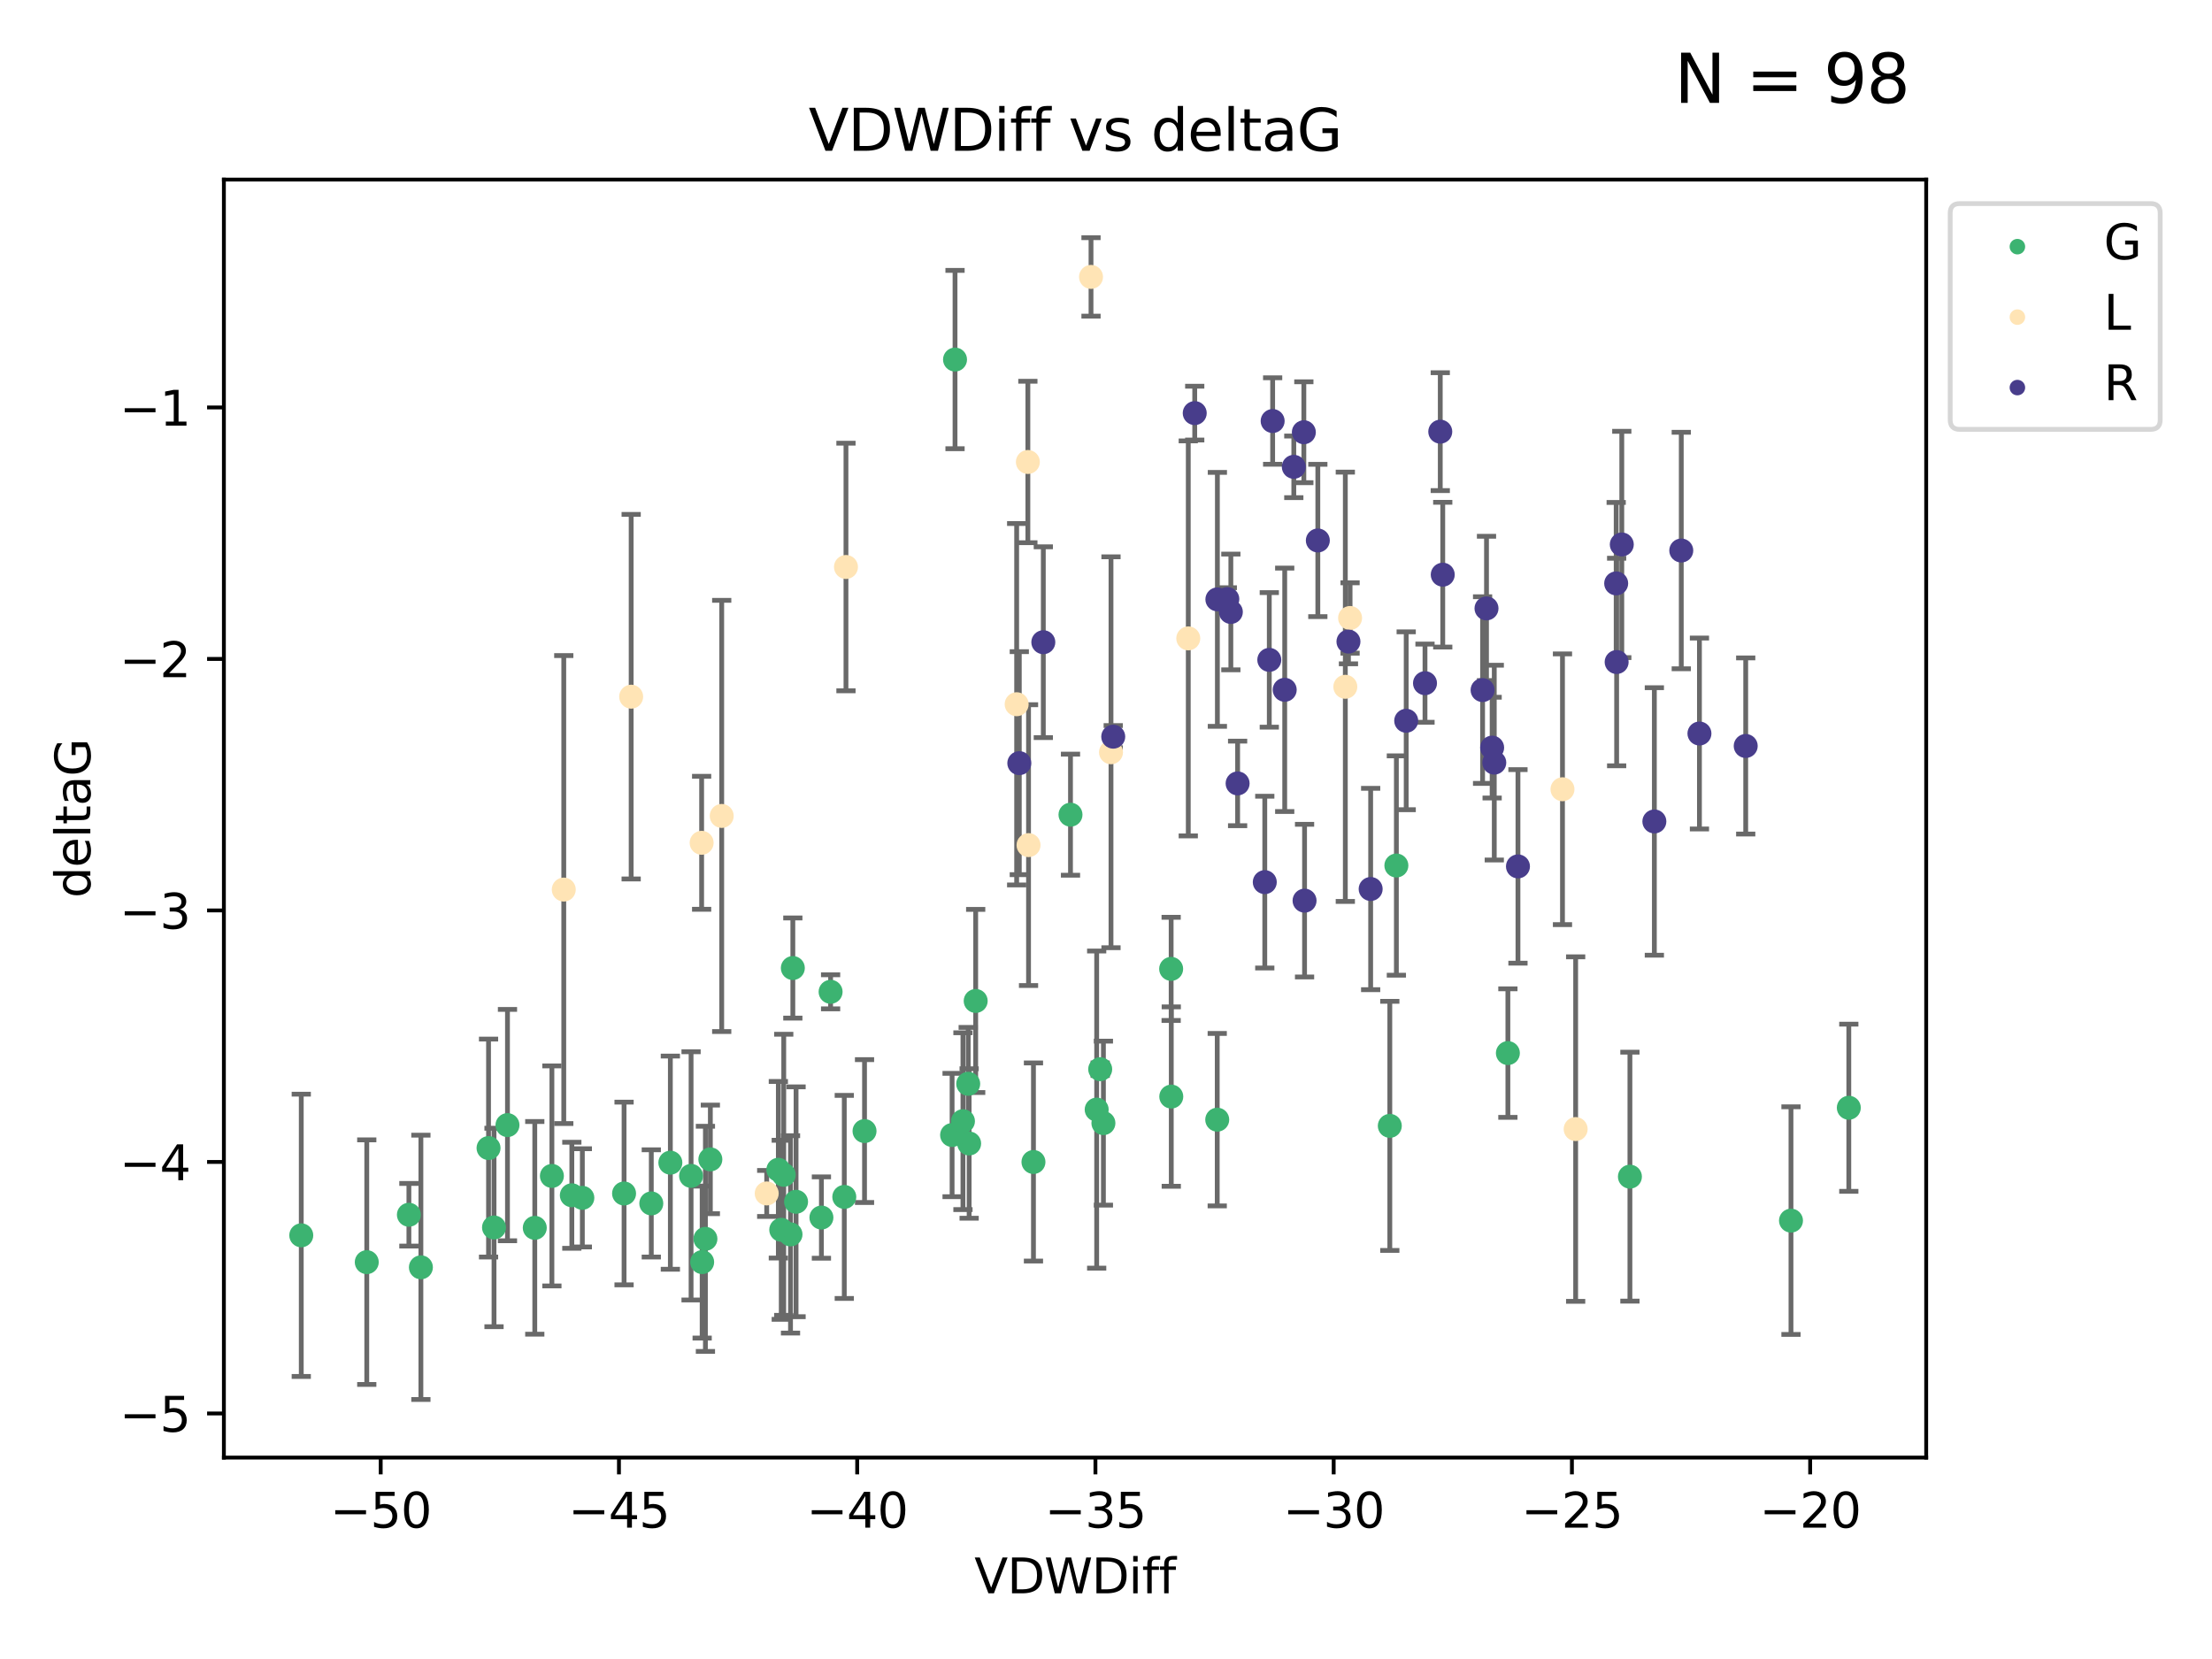 <?xml version="1.0" encoding="utf-8" standalone="no"?>
<!DOCTYPE svg PUBLIC "-//W3C//DTD SVG 1.1//EN"
  "http://www.w3.org/Graphics/SVG/1.1/DTD/svg11.dtd">
<svg xmlns:xlink="http://www.w3.org/1999/xlink" width="460.8pt" height="345.6pt" viewBox="0 0 460.8 345.6" xmlns="http://www.w3.org/2000/svg" version="1.1">
 <defs>
  <style type="text/css">*{stroke-linejoin: round; stroke-linecap: butt}</style>
 </defs>
 <g id="figure_1">
  <g id="patch_1">
   <path d="M 0 345.6 
L 460.8 345.6 
L 460.8 0 
L 0 0 
z
" style="fill: #ffffff"/>
  </g>
  <g id="axes_1">
   <g id="patch_2">
    <path d="M 46.64 303.64 
L 401.26 303.64 
L 401.26 37.411 
L 46.64 37.411 
z
" style="fill: #ffffff"/>
   </g>
   <g id="PathCollection_1">
    <defs>
     <path id="m6cd9a1f25b" d="M 0 1.118 
C 0.297 1.118 0.581 1 0.791 0.791 
C 1 0.581 1.118 0.297 1.118 0 
C 1.118 -0.297 1 -0.581 0.791 -0.791 
C 0.581 -1 0.297 -1.118 0 -1.118 
C -0.297 -1.118 -0.581 -1 -0.791 -0.791 
C -1 -0.581 -1.118 -0.297 -1.118 0 
C -1.118 0.297 -1 0.581 -0.791 0.791 
C -0.581 1 -0.297 1.118 0 1.118 
z
" style="stroke: #3cb371"/>
    </defs>
    <g clip-path="url(#pae91dffe7c)">
     <use xlink:href="#m6cd9a1f25b" x="135.676" y="250.694" style="fill: #3cb371; stroke: #3cb371"/>
     <use xlink:href="#m6cd9a1f25b" x="76.404" y="262.93" style="fill: #3cb371; stroke: #3cb371"/>
     <use xlink:href="#m6cd9a1f25b" x="101.773" y="239.16" style="fill: #3cb371; stroke: #3cb371"/>
     <use xlink:href="#m6cd9a1f25b" x="139.648" y="242.204" style="fill: #3cb371; stroke: #3cb371"/>
     <use xlink:href="#m6cd9a1f25b" x="130.004" y="248.626" style="fill: #3cb371; stroke: #3cb371"/>
     <use xlink:href="#m6cd9a1f25b" x="62.759" y="257.34" style="fill: #3cb371; stroke: #3cb371"/>
     <use xlink:href="#m6cd9a1f25b" x="164.678" y="257.145" style="fill: #3cb371; stroke: #3cb371"/>
     <use xlink:href="#m6cd9a1f25b" x="102.913" y="255.705" style="fill: #3cb371; stroke: #3cb371"/>
     <use xlink:href="#m6cd9a1f25b" x="180.097" y="235.623" style="fill: #3cb371; stroke: #3cb371"/>
     <use xlink:href="#m6cd9a1f25b" x="162.144" y="243.683" style="fill: #3cb371; stroke: #3cb371"/>
     <use xlink:href="#m6cd9a1f25b" x="163.267" y="244.731" style="fill: #3cb371; stroke: #3cb371"/>
     <use xlink:href="#m6cd9a1f25b" x="119.124" y="248.997" style="fill: #3cb371; stroke: #3cb371"/>
     <use xlink:href="#m6cd9a1f25b" x="165.834" y="250.352" style="fill: #3cb371; stroke: #3cb371"/>
     <use xlink:href="#m6cd9a1f25b" x="87.68" y="264.006" style="fill: #3cb371; stroke: #3cb371"/>
     <use xlink:href="#m6cd9a1f25b" x="105.717" y="234.378" style="fill: #3cb371; stroke: #3cb371"/>
     <use xlink:href="#m6cd9a1f25b" x="111.405" y="255.783" style="fill: #3cb371; stroke: #3cb371"/>
     <use xlink:href="#m6cd9a1f25b" x="146.952" y="258.074" style="fill: #3cb371; stroke: #3cb371"/>
     <use xlink:href="#m6cd9a1f25b" x="143.964" y="244.958" style="fill: #3cb371; stroke: #3cb371"/>
     <use xlink:href="#m6cd9a1f25b" x="171.115" y="253.637" style="fill: #3cb371; stroke: #3cb371"/>
     <use xlink:href="#m6cd9a1f25b" x="121.312" y="249.531" style="fill: #3cb371; stroke: #3cb371"/>
     <use xlink:href="#m6cd9a1f25b" x="165.162" y="201.658" style="fill: #3cb371; stroke: #3cb371"/>
     <use xlink:href="#m6cd9a1f25b" x="162.749" y="256.189" style="fill: #3cb371; stroke: #3cb371"/>
     <use xlink:href="#m6cd9a1f25b" x="198.95" y="74.901" style="fill: #3cb371; stroke: #3cb371"/>
     <use xlink:href="#m6cd9a1f25b" x="85.18" y="253.055" style="fill: #3cb371; stroke: #3cb371"/>
     <use xlink:href="#m6cd9a1f25b" x="114.971" y="244.969" style="fill: #3cb371; stroke: #3cb371"/>
     <use xlink:href="#m6cd9a1f25b" x="146.271" y="262.915" style="fill: #3cb371; stroke: #3cb371"/>
     <use xlink:href="#m6cd9a1f25b" x="229.861" y="233.968" style="fill: #3cb371; stroke: #3cb371"/>
     <use xlink:href="#m6cd9a1f25b" x="243.971" y="201.836" style="fill: #3cb371; stroke: #3cb371"/>
     <use xlink:href="#m6cd9a1f25b" x="201.889" y="238.21" style="fill: #3cb371; stroke: #3cb371"/>
     <use xlink:href="#m6cd9a1f25b" x="175.88" y="249.339" style="fill: #3cb371; stroke: #3cb371"/>
     <use xlink:href="#m6cd9a1f25b" x="243.998" y="228.439" style="fill: #3cb371; stroke: #3cb371"/>
     <use xlink:href="#m6cd9a1f25b" x="198.339" y="236.447" style="fill: #3cb371; stroke: #3cb371"/>
     <use xlink:href="#m6cd9a1f25b" x="215.289" y="242.066" style="fill: #3cb371; stroke: #3cb371"/>
     <use xlink:href="#m6cd9a1f25b" x="314.12" y="219.376" style="fill: #3cb371; stroke: #3cb371"/>
     <use xlink:href="#m6cd9a1f25b" x="201.694" y="225.774" style="fill: #3cb371; stroke: #3cb371"/>
     <use xlink:href="#m6cd9a1f25b" x="223.004" y="169.713" style="fill: #3cb371; stroke: #3cb371"/>
     <use xlink:href="#m6cd9a1f25b" x="203.254" y="208.518" style="fill: #3cb371; stroke: #3cb371"/>
     <use xlink:href="#m6cd9a1f25b" x="147.98" y="241.52" style="fill: #3cb371; stroke: #3cb371"/>
     <use xlink:href="#m6cd9a1f25b" x="253.572" y="233.249" style="fill: #3cb371; stroke: #3cb371"/>
     <use xlink:href="#m6cd9a1f25b" x="228.458" y="231.145" style="fill: #3cb371; stroke: #3cb371"/>
     <use xlink:href="#m6cd9a1f25b" x="173.029" y="206.613" style="fill: #3cb371; stroke: #3cb371"/>
     <use xlink:href="#m6cd9a1f25b" x="200.601" y="233.561" style="fill: #3cb371; stroke: #3cb371"/>
     <use xlink:href="#m6cd9a1f25b" x="229.191" y="222.733" style="fill: #3cb371; stroke: #3cb371"/>
     <use xlink:href="#m6cd9a1f25b" x="290.89" y="180.303" style="fill: #3cb371; stroke: #3cb371"/>
     <use xlink:href="#m6cd9a1f25b" x="289.522" y="234.537" style="fill: #3cb371; stroke: #3cb371"/>
     <use xlink:href="#m6cd9a1f25b" x="373.095" y="254.278" style="fill: #3cb371; stroke: #3cb371"/>
     <use xlink:href="#m6cd9a1f25b" x="339.542" y="245.119" style="fill: #3cb371; stroke: #3cb371"/>
     <use xlink:href="#m6cd9a1f25b" x="385.141" y="230.765" style="fill: #3cb371; stroke: #3cb371"/>
    </g>
   </g>
   <g id="PathCollection_2">
    <defs>
     <path id="ma1d237a48b" d="M 0 1.118 
C 0.297 1.118 0.581 1 0.791 0.791 
C 1 0.581 1.118 0.297 1.118 0 
C 1.118 -0.297 1 -0.581 0.791 -0.791 
C 0.581 -1 0.297 -1.118 0 -1.118 
C -0.297 -1.118 -0.581 -1 -0.791 -0.791 
C -1 -0.581 -1.118 -0.297 -1.118 0 
C -1.118 0.297 -1 0.581 -0.791 0.791 
C -0.581 1 -0.297 1.118 0 1.118 
z
" style="stroke: #ffe4b5"/>
    </defs>
    <g clip-path="url(#pae91dffe7c)">
     <use xlink:href="#ma1d237a48b" x="146.163" y="175.57" style="fill: #ffe4b5; stroke: #ffe4b5"/>
     <use xlink:href="#ma1d237a48b" x="159.719" y="248.616" style="fill: #ffe4b5; stroke: #ffe4b5"/>
     <use xlink:href="#ma1d237a48b" x="150.347" y="169.975" style="fill: #ffe4b5; stroke: #ffe4b5"/>
     <use xlink:href="#ma1d237a48b" x="176.23" y="118.114" style="fill: #ffe4b5; stroke: #ffe4b5"/>
     <use xlink:href="#ma1d237a48b" x="280.255" y="143.071" style="fill: #ffe4b5; stroke: #ffe4b5"/>
     <use xlink:href="#ma1d237a48b" x="214.124" y="96.238" style="fill: #ffe4b5; stroke: #ffe4b5"/>
     <use xlink:href="#ma1d237a48b" x="131.483" y="145.132" style="fill: #ffe4b5; stroke: #ffe4b5"/>
     <use xlink:href="#ma1d237a48b" x="214.263" y="176.053" style="fill: #ffe4b5; stroke: #ffe4b5"/>
     <use xlink:href="#ma1d237a48b" x="117.444" y="185.314" style="fill: #ffe4b5; stroke: #ffe4b5"/>
     <use xlink:href="#ma1d237a48b" x="328.238" y="235.208" style="fill: #ffe4b5; stroke: #ffe4b5"/>
     <use xlink:href="#ma1d237a48b" x="281.246" y="128.736" style="fill: #ffe4b5; stroke: #ffe4b5"/>
     <use xlink:href="#ma1d237a48b" x="247.538" y="132.989" style="fill: #ffe4b5; stroke: #ffe4b5"/>
     <use xlink:href="#ma1d237a48b" x="325.493" y="164.417" style="fill: #ffe4b5; stroke: #ffe4b5"/>
     <use xlink:href="#ma1d237a48b" x="227.278" y="57.685" style="fill: #ffe4b5; stroke: #ffe4b5"/>
     <use xlink:href="#ma1d237a48b" x="231.442" y="156.709" style="fill: #ffe4b5; stroke: #ffe4b5"/>
     <use xlink:href="#ma1d237a48b" x="211.788" y="146.704" style="fill: #ffe4b5; stroke: #ffe4b5"/>
    </g>
   </g>
   <g id="PathCollection_3">
    <defs>
     <path id="ma2c5bc8772" d="M 0 1.118 
C 0.297 1.118 0.581 1 0.791 0.791 
C 1 0.581 1.118 0.297 1.118 0 
C 1.118 -0.297 1 -0.581 0.791 -0.791 
C 0.581 -1 0.297 -1.118 0 -1.118 
C -0.297 -1.118 -0.581 -1 -0.791 -0.791 
C -1 -0.581 -1.118 -0.297 -1.118 0 
C -1.118 0.297 -1 0.581 -0.791 0.791 
C -0.581 1 -0.297 1.118 0 1.118 
z
" style="stroke: #483d8b"/>
    </defs>
    <g clip-path="url(#pae91dffe7c)">
     <use xlink:href="#ma2c5bc8772" x="267.629" y="143.699" style="fill: #483d8b; stroke: #483d8b"/>
     <use xlink:href="#ma2c5bc8772" x="256.409" y="127.483" style="fill: #483d8b; stroke: #483d8b"/>
     <use xlink:href="#ma2c5bc8772" x="212.339" y="158.979" style="fill: #483d8b; stroke: #483d8b"/>
     <use xlink:href="#ma2c5bc8772" x="285.533" y="185.193" style="fill: #483d8b; stroke: #483d8b"/>
     <use xlink:href="#ma2c5bc8772" x="280.908" y="133.656" style="fill: #483d8b; stroke: #483d8b"/>
     <use xlink:href="#ma2c5bc8772" x="248.884" y="86.058" style="fill: #483d8b; stroke: #483d8b"/>
     <use xlink:href="#ma2c5bc8772" x="257.818" y="163.201" style="fill: #483d8b; stroke: #483d8b"/>
     <use xlink:href="#ma2c5bc8772" x="231.907" y="153.462" style="fill: #483d8b; stroke: #483d8b"/>
     <use xlink:href="#ma2c5bc8772" x="350.239" y="114.683" style="fill: #483d8b; stroke: #483d8b"/>
     <use xlink:href="#ma2c5bc8772" x="253.603" y="124.86" style="fill: #483d8b; stroke: #483d8b"/>
     <use xlink:href="#ma2c5bc8772" x="300.55" y="119.716" style="fill: #483d8b; stroke: #483d8b"/>
     <use xlink:href="#ma2c5bc8772" x="316.219" y="180.487" style="fill: #483d8b; stroke: #483d8b"/>
     <use xlink:href="#ma2c5bc8772" x="271.615" y="90.044" style="fill: #483d8b; stroke: #483d8b"/>
     <use xlink:href="#ma2c5bc8772" x="336.776" y="137.913" style="fill: #483d8b; stroke: #483d8b"/>
     <use xlink:href="#ma2c5bc8772" x="264.416" y="137.465" style="fill: #483d8b; stroke: #483d8b"/>
     <use xlink:href="#ma2c5bc8772" x="274.529" y="112.59" style="fill: #483d8b; stroke: #483d8b"/>
     <use xlink:href="#ma2c5bc8772" x="263.477" y="183.764" style="fill: #483d8b; stroke: #483d8b"/>
     <use xlink:href="#ma2c5bc8772" x="354.025" y="152.804" style="fill: #483d8b; stroke: #483d8b"/>
     <use xlink:href="#ma2c5bc8772" x="310.84" y="155.744" style="fill: #483d8b; stroke: #483d8b"/>
     <use xlink:href="#ma2c5bc8772" x="311.285" y="158.866" style="fill: #483d8b; stroke: #483d8b"/>
     <use xlink:href="#ma2c5bc8772" x="269.523" y="97.249" style="fill: #483d8b; stroke: #483d8b"/>
     <use xlink:href="#ma2c5bc8772" x="217.342" y="133.784" style="fill: #483d8b; stroke: #483d8b"/>
     <use xlink:href="#ma2c5bc8772" x="344.634" y="171.123" style="fill: #483d8b; stroke: #483d8b"/>
     <use xlink:href="#ma2c5bc8772" x="255.673" y="124.794" style="fill: #483d8b; stroke: #483d8b"/>
     <use xlink:href="#ma2c5bc8772" x="363.664" y="155.401" style="fill: #483d8b; stroke: #483d8b"/>
     <use xlink:href="#ma2c5bc8772" x="265.116" y="87.707" style="fill: #483d8b; stroke: #483d8b"/>
     <use xlink:href="#ma2c5bc8772" x="296.853" y="142.319" style="fill: #483d8b; stroke: #483d8b"/>
     <use xlink:href="#ma2c5bc8772" x="336.68" y="121.532" style="fill: #483d8b; stroke: #483d8b"/>
     <use xlink:href="#ma2c5bc8772" x="292.937" y="150.149" style="fill: #483d8b; stroke: #483d8b"/>
     <use xlink:href="#ma2c5bc8772" x="308.85" y="143.755" style="fill: #483d8b; stroke: #483d8b"/>
     <use xlink:href="#ma2c5bc8772" x="300.034" y="89.923" style="fill: #483d8b; stroke: #483d8b"/>
     <use xlink:href="#ma2c5bc8772" x="337.848" y="113.422" style="fill: #483d8b; stroke: #483d8b"/>
     <use xlink:href="#ma2c5bc8772" x="271.764" y="187.62" style="fill: #483d8b; stroke: #483d8b"/>
     <use xlink:href="#ma2c5bc8772" x="309.666" y="126.741" style="fill: #483d8b; stroke: #483d8b"/>
    </g>
   </g>
   <g id="matplotlib.axis_1">
    <g id="xtick_1">
     <g id="line2d_1">
      <defs>
       <path id="m470e5d7086" d="M 0 0 
L 0 3.5 
" style="stroke: #000000; stroke-width: 0.8"/>
      </defs>
      <g>
       <use xlink:href="#m470e5d7086" x="79.307" y="303.64" style="stroke: #000000; stroke-width: 0.8"/>
      </g>
     </g>
     <g id="text_1">
      <!-- −50 -->
      <g transform="translate(68.755 318.238)scale(0.1 -0.1)">
       <defs>
        <path id="DejaVuSans-2212" d="M 678 2272 
L 4684 2272 
L 4684 1741 
L 678 1741 
L 678 2272 
z
" transform="scale(0.016)"/>
        <path id="DejaVuSans-35" d="M 691 4666 
L 3169 4666 
L 3169 4134 
L 1269 4134 
L 1269 2991 
Q 1406 3038 1543 3061 
Q 1681 3084 1819 3084 
Q 2600 3084 3056 2656 
Q 3513 2228 3513 1497 
Q 3513 744 3044 326 
Q 2575 -91 1722 -91 
Q 1428 -91 1123 -41 
Q 819 9 494 109 
L 494 744 
Q 775 591 1075 516 
Q 1375 441 1709 441 
Q 2250 441 2565 725 
Q 2881 1009 2881 1497 
Q 2881 1984 2565 2268 
Q 2250 2553 1709 2553 
Q 1456 2553 1204 2497 
Q 953 2441 691 2322 
L 691 4666 
z
" transform="scale(0.016)"/>
        <path id="DejaVuSans-30" d="M 2034 4250 
Q 1547 4250 1301 3770 
Q 1056 3291 1056 2328 
Q 1056 1369 1301 889 
Q 1547 409 2034 409 
Q 2525 409 2770 889 
Q 3016 1369 3016 2328 
Q 3016 3291 2770 3770 
Q 2525 4250 2034 4250 
z
M 2034 4750 
Q 2819 4750 3233 4129 
Q 3647 3509 3647 2328 
Q 3647 1150 3233 529 
Q 2819 -91 2034 -91 
Q 1250 -91 836 529 
Q 422 1150 422 2328 
Q 422 3509 836 4129 
Q 1250 4750 2034 4750 
z
" transform="scale(0.016)"/>
       </defs>
       <use xlink:href="#DejaVuSans-2212"/>
       <use xlink:href="#DejaVuSans-35" x="83.789"/>
       <use xlink:href="#DejaVuSans-30" x="147.412"/>
      </g>
     </g>
    </g>
    <g id="xtick_2">
     <g id="line2d_2">
      <g>
       <use xlink:href="#m470e5d7086" x="128.937" y="303.64" style="stroke: #000000; stroke-width: 0.8"/>
      </g>
     </g>
     <g id="text_2">
      <!-- −45 -->
      <g transform="translate(118.385 318.238)scale(0.1 -0.1)">
       <defs>
        <path id="DejaVuSans-34" d="M 2419 4116 
L 825 1625 
L 2419 1625 
L 2419 4116 
z
M 2253 4666 
L 3047 4666 
L 3047 1625 
L 3713 1625 
L 3713 1100 
L 3047 1100 
L 3047 0 
L 2419 0 
L 2419 1100 
L 313 1100 
L 313 1709 
L 2253 4666 
z
" transform="scale(0.016)"/>
       </defs>
       <use xlink:href="#DejaVuSans-2212"/>
       <use xlink:href="#DejaVuSans-34" x="83.789"/>
       <use xlink:href="#DejaVuSans-35" x="147.412"/>
      </g>
     </g>
    </g>
    <g id="xtick_3">
     <g id="line2d_3">
      <g>
       <use xlink:href="#m470e5d7086" x="178.568" y="303.64" style="stroke: #000000; stroke-width: 0.8"/>
      </g>
     </g>
     <g id="text_3">
      <!-- −40 -->
      <g transform="translate(168.016 318.238)scale(0.1 -0.1)">
       <use xlink:href="#DejaVuSans-2212"/>
       <use xlink:href="#DejaVuSans-34" x="83.789"/>
       <use xlink:href="#DejaVuSans-30" x="147.412"/>
      </g>
     </g>
    </g>
    <g id="xtick_4">
     <g id="line2d_4">
      <g>
       <use xlink:href="#m470e5d7086" x="228.198" y="303.64" style="stroke: #000000; stroke-width: 0.8"/>
      </g>
     </g>
     <g id="text_4">
      <!-- −35 -->
      <g transform="translate(217.646 318.238)scale(0.1 -0.1)">
       <defs>
        <path id="DejaVuSans-33" d="M 2597 2516 
Q 3050 2419 3304 2112 
Q 3559 1806 3559 1356 
Q 3559 666 3084 287 
Q 2609 -91 1734 -91 
Q 1441 -91 1130 -33 
Q 819 25 488 141 
L 488 750 
Q 750 597 1062 519 
Q 1375 441 1716 441 
Q 2309 441 2620 675 
Q 2931 909 2931 1356 
Q 2931 1769 2642 2001 
Q 2353 2234 1838 2234 
L 1294 2234 
L 1294 2753 
L 1863 2753 
Q 2328 2753 2575 2939 
Q 2822 3125 2822 3475 
Q 2822 3834 2567 4026 
Q 2313 4219 1838 4219 
Q 1578 4219 1281 4162 
Q 984 4106 628 3988 
L 628 4550 
Q 988 4650 1302 4700 
Q 1616 4750 1894 4750 
Q 2613 4750 3031 4423 
Q 3450 4097 3450 3541 
Q 3450 3153 3228 2886 
Q 3006 2619 2597 2516 
z
" transform="scale(0.016)"/>
       </defs>
       <use xlink:href="#DejaVuSans-2212"/>
       <use xlink:href="#DejaVuSans-33" x="83.789"/>
       <use xlink:href="#DejaVuSans-35" x="147.412"/>
      </g>
     </g>
    </g>
    <g id="xtick_5">
     <g id="line2d_5">
      <g>
       <use xlink:href="#m470e5d7086" x="277.829" y="303.64" style="stroke: #000000; stroke-width: 0.8"/>
      </g>
     </g>
     <g id="text_5">
      <!-- −30 -->
      <g transform="translate(267.277 318.238)scale(0.1 -0.1)">
       <use xlink:href="#DejaVuSans-2212"/>
       <use xlink:href="#DejaVuSans-33" x="83.789"/>
       <use xlink:href="#DejaVuSans-30" x="147.412"/>
      </g>
     </g>
    </g>
    <g id="xtick_6">
     <g id="line2d_6">
      <g>
       <use xlink:href="#m470e5d7086" x="327.459" y="303.64" style="stroke: #000000; stroke-width: 0.8"/>
      </g>
     </g>
     <g id="text_6">
      <!-- −25 -->
      <g transform="translate(316.907 318.238)scale(0.1 -0.1)">
       <defs>
        <path id="DejaVuSans-32" d="M 1228 531 
L 3431 531 
L 3431 0 
L 469 0 
L 469 531 
Q 828 903 1448 1529 
Q 2069 2156 2228 2338 
Q 2531 2678 2651 2914 
Q 2772 3150 2772 3378 
Q 2772 3750 2511 3984 
Q 2250 4219 1831 4219 
Q 1534 4219 1204 4116 
Q 875 4013 500 3803 
L 500 4441 
Q 881 4594 1212 4672 
Q 1544 4750 1819 4750 
Q 2544 4750 2975 4387 
Q 3406 4025 3406 3419 
Q 3406 3131 3298 2873 
Q 3191 2616 2906 2266 
Q 2828 2175 2409 1742 
Q 1991 1309 1228 531 
z
" transform="scale(0.016)"/>
       </defs>
       <use xlink:href="#DejaVuSans-2212"/>
       <use xlink:href="#DejaVuSans-32" x="83.789"/>
       <use xlink:href="#DejaVuSans-35" x="147.412"/>
      </g>
     </g>
    </g>
    <g id="xtick_7">
     <g id="line2d_7">
      <g>
       <use xlink:href="#m470e5d7086" x="377.09" y="303.64" style="stroke: #000000; stroke-width: 0.8"/>
      </g>
     </g>
     <g id="text_7">
      <!-- −20 -->
      <g transform="translate(366.538 318.238)scale(0.1 -0.1)">
       <use xlink:href="#DejaVuSans-2212"/>
       <use xlink:href="#DejaVuSans-32" x="83.789"/>
       <use xlink:href="#DejaVuSans-30" x="147.412"/>
      </g>
     </g>
    </g>
    <g id="text_8">
     <!-- VDWDiff -->
     <g transform="translate(202.977 331.917)scale(0.1 -0.1)">
      <defs>
       <path id="DejaVuSans-56" d="M 1831 0 
L 50 4666 
L 709 4666 
L 2188 738 
L 3669 4666 
L 4325 4666 
L 2547 0 
L 1831 0 
z
" transform="scale(0.016)"/>
       <path id="DejaVuSans-44" d="M 1259 4147 
L 1259 519 
L 2022 519 
Q 2988 519 3436 956 
Q 3884 1394 3884 2338 
Q 3884 3275 3436 3711 
Q 2988 4147 2022 4147 
L 1259 4147 
z
M 628 4666 
L 1925 4666 
Q 3281 4666 3915 4102 
Q 4550 3538 4550 2338 
Q 4550 1131 3912 565 
Q 3275 0 1925 0 
L 628 0 
L 628 4666 
z
" transform="scale(0.016)"/>
       <path id="DejaVuSans-57" d="M 213 4666 
L 850 4666 
L 1831 722 
L 2809 4666 
L 3519 4666 
L 4500 722 
L 5478 4666 
L 6119 4666 
L 4947 0 
L 4153 0 
L 3169 4050 
L 2175 0 
L 1381 0 
L 213 4666 
z
" transform="scale(0.016)"/>
       <path id="DejaVuSans-69" d="M 603 3500 
L 1178 3500 
L 1178 0 
L 603 0 
L 603 3500 
z
M 603 4863 
L 1178 4863 
L 1178 4134 
L 603 4134 
L 603 4863 
z
" transform="scale(0.016)"/>
       <path id="DejaVuSans-66" d="M 2375 4863 
L 2375 4384 
L 1825 4384 
Q 1516 4384 1395 4259 
Q 1275 4134 1275 3809 
L 1275 3500 
L 2222 3500 
L 2222 3053 
L 1275 3053 
L 1275 0 
L 697 0 
L 697 3053 
L 147 3053 
L 147 3500 
L 697 3500 
L 697 3744 
Q 697 4328 969 4595 
Q 1241 4863 1831 4863 
L 2375 4863 
z
" transform="scale(0.016)"/>
      </defs>
      <use xlink:href="#DejaVuSans-56"/>
      <use xlink:href="#DejaVuSans-44" x="68.408"/>
      <use xlink:href="#DejaVuSans-57" x="145.41"/>
      <use xlink:href="#DejaVuSans-44" x="244.287"/>
      <use xlink:href="#DejaVuSans-69" x="321.289"/>
      <use xlink:href="#DejaVuSans-66" x="349.072"/>
      <use xlink:href="#DejaVuSans-66" x="384.277"/>
     </g>
    </g>
   </g>
   <g id="matplotlib.axis_2">
    <g id="ytick_1">
     <g id="line2d_8">
      <defs>
       <path id="m962cfb5d78" d="M 0 0 
L -3.5 0 
" style="stroke: #000000; stroke-width: 0.8"/>
      </defs>
      <g>
       <use xlink:href="#m962cfb5d78" x="46.64" y="294.452" style="stroke: #000000; stroke-width: 0.8"/>
      </g>
     </g>
     <g id="text_9">
      <!-- −5 -->
      <g transform="translate(24.898 298.251)scale(0.1 -0.1)">
       <use xlink:href="#DejaVuSans-2212"/>
       <use xlink:href="#DejaVuSans-35" x="83.789"/>
      </g>
     </g>
    </g>
    <g id="ytick_2">
     <g id="line2d_9">
      <g>
       <use xlink:href="#m962cfb5d78" x="46.64" y="242.057" style="stroke: #000000; stroke-width: 0.8"/>
      </g>
     </g>
     <g id="text_10">
      <!-- −4 -->
      <g transform="translate(24.898 245.857)scale(0.1 -0.1)">
       <use xlink:href="#DejaVuSans-2212"/>
       <use xlink:href="#DejaVuSans-34" x="83.789"/>
      </g>
     </g>
    </g>
    <g id="ytick_3">
     <g id="line2d_10">
      <g>
       <use xlink:href="#m962cfb5d78" x="46.64" y="189.663" style="stroke: #000000; stroke-width: 0.8"/>
      </g>
     </g>
     <g id="text_11">
      <!-- −3 -->
      <g transform="translate(24.898 193.462)scale(0.1 -0.1)">
       <use xlink:href="#DejaVuSans-2212"/>
       <use xlink:href="#DejaVuSans-33" x="83.789"/>
      </g>
     </g>
    </g>
    <g id="ytick_4">
     <g id="line2d_11">
      <g>
       <use xlink:href="#m962cfb5d78" x="46.64" y="137.269" style="stroke: #000000; stroke-width: 0.8"/>
      </g>
     </g>
     <g id="text_12">
      <!-- −2 -->
      <g transform="translate(24.898 141.068)scale(0.1 -0.1)">
       <use xlink:href="#DejaVuSans-2212"/>
       <use xlink:href="#DejaVuSans-32" x="83.789"/>
      </g>
     </g>
    </g>
    <g id="ytick_5">
     <g id="line2d_12">
      <g>
       <use xlink:href="#m962cfb5d78" x="46.64" y="84.875" style="stroke: #000000; stroke-width: 0.8"/>
      </g>
     </g>
     <g id="text_13">
      <!-- −1 -->
      <g transform="translate(24.898 88.674)scale(0.1 -0.1)">
       <defs>
        <path id="DejaVuSans-31" d="M 794 531 
L 1825 531 
L 1825 4091 
L 703 3866 
L 703 4441 
L 1819 4666 
L 2450 4666 
L 2450 531 
L 3481 531 
L 3481 0 
L 794 0 
L 794 531 
z
" transform="scale(0.016)"/>
       </defs>
       <use xlink:href="#DejaVuSans-2212"/>
       <use xlink:href="#DejaVuSans-31" x="83.789"/>
      </g>
     </g>
    </g>
    <g id="text_14">
     <!-- deltaG -->
     <g transform="translate(18.818 187.064)rotate(-90)scale(0.1 -0.1)">
      <defs>
       <path id="DejaVuSans-64" d="M 2906 2969 
L 2906 4863 
L 3481 4863 
L 3481 0 
L 2906 0 
L 2906 525 
Q 2725 213 2448 61 
Q 2172 -91 1784 -91 
Q 1150 -91 751 415 
Q 353 922 353 1747 
Q 353 2572 751 3078 
Q 1150 3584 1784 3584 
Q 2172 3584 2448 3432 
Q 2725 3281 2906 2969 
z
M 947 1747 
Q 947 1113 1208 752 
Q 1469 391 1925 391 
Q 2381 391 2643 752 
Q 2906 1113 2906 1747 
Q 2906 2381 2643 2742 
Q 2381 3103 1925 3103 
Q 1469 3103 1208 2742 
Q 947 2381 947 1747 
z
" transform="scale(0.016)"/>
       <path id="DejaVuSans-65" d="M 3597 1894 
L 3597 1613 
L 953 1613 
Q 991 1019 1311 708 
Q 1631 397 2203 397 
Q 2534 397 2845 478 
Q 3156 559 3463 722 
L 3463 178 
Q 3153 47 2828 -22 
Q 2503 -91 2169 -91 
Q 1331 -91 842 396 
Q 353 884 353 1716 
Q 353 2575 817 3079 
Q 1281 3584 2069 3584 
Q 2775 3584 3186 3129 
Q 3597 2675 3597 1894 
z
M 3022 2063 
Q 3016 2534 2758 2815 
Q 2500 3097 2075 3097 
Q 1594 3097 1305 2825 
Q 1016 2553 972 2059 
L 3022 2063 
z
" transform="scale(0.016)"/>
       <path id="DejaVuSans-6c" d="M 603 4863 
L 1178 4863 
L 1178 0 
L 603 0 
L 603 4863 
z
" transform="scale(0.016)"/>
       <path id="DejaVuSans-74" d="M 1172 4494 
L 1172 3500 
L 2356 3500 
L 2356 3053 
L 1172 3053 
L 1172 1153 
Q 1172 725 1289 603 
Q 1406 481 1766 481 
L 2356 481 
L 2356 0 
L 1766 0 
Q 1100 0 847 248 
Q 594 497 594 1153 
L 594 3053 
L 172 3053 
L 172 3500 
L 594 3500 
L 594 4494 
L 1172 4494 
z
" transform="scale(0.016)"/>
       <path id="DejaVuSans-61" d="M 2194 1759 
Q 1497 1759 1228 1600 
Q 959 1441 959 1056 
Q 959 750 1161 570 
Q 1363 391 1709 391 
Q 2188 391 2477 730 
Q 2766 1069 2766 1631 
L 2766 1759 
L 2194 1759 
z
M 3341 1997 
L 3341 0 
L 2766 0 
L 2766 531 
Q 2569 213 2275 61 
Q 1981 -91 1556 -91 
Q 1019 -91 701 211 
Q 384 513 384 1019 
Q 384 1609 779 1909 
Q 1175 2209 1959 2209 
L 2766 2209 
L 2766 2266 
Q 2766 2663 2505 2880 
Q 2244 3097 1772 3097 
Q 1472 3097 1187 3025 
Q 903 2953 641 2809 
L 641 3341 
Q 956 3463 1253 3523 
Q 1550 3584 1831 3584 
Q 2591 3584 2966 3190 
Q 3341 2797 3341 1997 
z
" transform="scale(0.016)"/>
       <path id="DejaVuSans-47" d="M 3809 666 
L 3809 1919 
L 2778 1919 
L 2778 2438 
L 4434 2438 
L 4434 434 
Q 4069 175 3628 42 
Q 3188 -91 2688 -91 
Q 1594 -91 976 548 
Q 359 1188 359 2328 
Q 359 3472 976 4111 
Q 1594 4750 2688 4750 
Q 3144 4750 3555 4637 
Q 3966 4525 4313 4306 
L 4313 3634 
Q 3963 3931 3569 4081 
Q 3175 4231 2741 4231 
Q 1884 4231 1454 3753 
Q 1025 3275 1025 2328 
Q 1025 1384 1454 906 
Q 1884 428 2741 428 
Q 3075 428 3337 486 
Q 3600 544 3809 666 
z
" transform="scale(0.016)"/>
      </defs>
      <use xlink:href="#DejaVuSans-64"/>
      <use xlink:href="#DejaVuSans-65" x="63.477"/>
      <use xlink:href="#DejaVuSans-6c" x="125"/>
      <use xlink:href="#DejaVuSans-74" x="152.783"/>
      <use xlink:href="#DejaVuSans-61" x="191.992"/>
      <use xlink:href="#DejaVuSans-47" x="253.271"/>
     </g>
    </g>
   </g>
   <g id="LineCollection_1">
    <path d="M 135.676 261.865 
L 135.676 239.523 
" clip-path="url(#pae91dffe7c)" style="fill: none; stroke: #696969"/>
    <path d="M 76.404 288.405 
L 76.404 237.455 
" clip-path="url(#pae91dffe7c)" style="fill: none; stroke: #696969"/>
    <path d="M 101.773 261.862 
L 101.773 216.458 
" clip-path="url(#pae91dffe7c)" style="fill: none; stroke: #696969"/>
    <path d="M 139.648 264.405 
L 139.648 220.002 
" clip-path="url(#pae91dffe7c)" style="fill: none; stroke: #696969"/>
    <path d="M 130.004 267.657 
L 130.004 229.596 
" clip-path="url(#pae91dffe7c)" style="fill: none; stroke: #696969"/>
    <path d="M 62.759 286.739 
L 62.759 227.94 
" clip-path="url(#pae91dffe7c)" style="fill: none; stroke: #696969"/>
    <path d="M 164.678 277.699 
L 164.678 236.59 
" clip-path="url(#pae91dffe7c)" style="fill: none; stroke: #696969"/>
    <path d="M 102.913 276.375 
L 102.913 235.034 
" clip-path="url(#pae91dffe7c)" style="fill: none; stroke: #696969"/>
    <path d="M 180.097 250.504 
L 180.097 220.742 
" clip-path="url(#pae91dffe7c)" style="fill: none; stroke: #696969"/>
    <path d="M 162.144 262.075 
L 162.144 225.29 
" clip-path="url(#pae91dffe7c)" style="fill: none; stroke: #696969"/>
    <path d="M 163.267 274.012 
L 163.267 215.449 
" clip-path="url(#pae91dffe7c)" style="fill: none; stroke: #696969"/>
    <path d="M 119.124 260.044 
L 119.124 237.949 
" clip-path="url(#pae91dffe7c)" style="fill: none; stroke: #696969"/>
    <path d="M 165.834 274.292 
L 165.834 226.412 
" clip-path="url(#pae91dffe7c)" style="fill: none; stroke: #696969"/>
    <path d="M 87.68 291.539 
L 87.68 236.473 
" clip-path="url(#pae91dffe7c)" style="fill: none; stroke: #696969"/>
    <path d="M 105.717 258.475 
L 105.717 210.28 
" clip-path="url(#pae91dffe7c)" style="fill: none; stroke: #696969"/>
    <path d="M 111.405 277.934 
L 111.405 233.631 
" clip-path="url(#pae91dffe7c)" style="fill: none; stroke: #696969"/>
    <path d="M 146.952 281.527 
L 146.952 234.621 
" clip-path="url(#pae91dffe7c)" style="fill: none; stroke: #696969"/>
    <path d="M 143.964 270.812 
L 143.964 219.103 
" clip-path="url(#pae91dffe7c)" style="fill: none; stroke: #696969"/>
    <path d="M 171.115 262.109 
L 171.115 245.165 
" clip-path="url(#pae91dffe7c)" style="fill: none; stroke: #696969"/>
    <path d="M 121.312 259.759 
L 121.312 239.303 
" clip-path="url(#pae91dffe7c)" style="fill: none; stroke: #696969"/>
    <path d="M 165.162 212.091 
L 165.162 191.226 
" clip-path="url(#pae91dffe7c)" style="fill: none; stroke: #696969"/>
    <path d="M 162.749 274.839 
L 162.749 237.54 
" clip-path="url(#pae91dffe7c)" style="fill: none; stroke: #696969"/>
    <path d="M 198.95 93.475 
L 198.95 56.326 
" clip-path="url(#pae91dffe7c)" style="fill: none; stroke: #696969"/>
    <path d="M 85.18 259.579 
L 85.18 246.532 
" clip-path="url(#pae91dffe7c)" style="fill: none; stroke: #696969"/>
    <path d="M 114.971 267.888 
L 114.971 222.051 
" clip-path="url(#pae91dffe7c)" style="fill: none; stroke: #696969"/>
    <path d="M 146.271 278.743 
L 146.271 247.087 
" clip-path="url(#pae91dffe7c)" style="fill: none; stroke: #696969"/>
    <path d="M 229.861 251.046 
L 229.861 216.89 
" clip-path="url(#pae91dffe7c)" style="fill: none; stroke: #696969"/>
    <path d="M 243.971 212.583 
L 243.971 191.089 
" clip-path="url(#pae91dffe7c)" style="fill: none; stroke: #696969"/>
    <path d="M 201.889 253.777 
L 201.889 222.642 
" clip-path="url(#pae91dffe7c)" style="fill: none; stroke: #696969"/>
    <path d="M 175.88 270.491 
L 175.88 228.187 
" clip-path="url(#pae91dffe7c)" style="fill: none; stroke: #696969"/>
    <path d="M 243.998 247.124 
L 243.998 209.753 
" clip-path="url(#pae91dffe7c)" style="fill: none; stroke: #696969"/>
    <path d="M 198.339 249.296 
L 198.339 223.598 
" clip-path="url(#pae91dffe7c)" style="fill: none; stroke: #696969"/>
    <path d="M 215.289 262.701 
L 215.289 221.43 
" clip-path="url(#pae91dffe7c)" style="fill: none; stroke: #696969"/>
    <path d="M 314.12 232.763 
L 314.12 205.989 
" clip-path="url(#pae91dffe7c)" style="fill: none; stroke: #696969"/>
    <path d="M 201.694 237.525 
L 201.694 214.024 
" clip-path="url(#pae91dffe7c)" style="fill: none; stroke: #696969"/>
    <path d="M 223.004 182.324 
L 223.004 157.102 
" clip-path="url(#pae91dffe7c)" style="fill: none; stroke: #696969"/>
    <path d="M 203.254 227.592 
L 203.254 189.444 
" clip-path="url(#pae91dffe7c)" style="fill: none; stroke: #696969"/>
    <path d="M 147.98 252.833 
L 147.98 230.207 
" clip-path="url(#pae91dffe7c)" style="fill: none; stroke: #696969"/>
    <path d="M 253.572 251.211 
L 253.572 215.287 
" clip-path="url(#pae91dffe7c)" style="fill: none; stroke: #696969"/>
    <path d="M 228.458 264.181 
L 228.458 198.11 
" clip-path="url(#pae91dffe7c)" style="fill: none; stroke: #696969"/>
    <path d="M 173.029 210.16 
L 173.029 203.065 
" clip-path="url(#pae91dffe7c)" style="fill: none; stroke: #696969"/>
    <path d="M 200.601 251.978 
L 200.601 215.144 
" clip-path="url(#pae91dffe7c)" style="fill: none; stroke: #696969"/>
    <path d="M 229.191 224.041 
L 229.191 221.426 
" clip-path="url(#pae91dffe7c)" style="fill: none; stroke: #696969"/>
    <path d="M 290.89 203.148 
L 290.89 157.457 
" clip-path="url(#pae91dffe7c)" style="fill: none; stroke: #696969"/>
    <path d="M 289.522 260.484 
L 289.522 208.591 
" clip-path="url(#pae91dffe7c)" style="fill: none; stroke: #696969"/>
    <path d="M 373.095 277.988 
L 373.095 230.568 
" clip-path="url(#pae91dffe7c)" style="fill: none; stroke: #696969"/>
    <path d="M 339.542 271.048 
L 339.542 219.19 
" clip-path="url(#pae91dffe7c)" style="fill: none; stroke: #696969"/>
    <path d="M 385.141 248.177 
L 385.141 213.353 
" clip-path="url(#pae91dffe7c)" style="fill: none; stroke: #696969"/>
   </g>
   <g id="line2d_13">
    <defs>
     <path id="mbc3675c084" d="M 2 0 
L -2 -0 
" style="stroke: #696969"/>
    </defs>
    <g clip-path="url(#pae91dffe7c)">
     <use xlink:href="#mbc3675c084" x="135.676" y="261.865" style="fill: #696969; stroke: #696969"/>
     <use xlink:href="#mbc3675c084" x="76.404" y="288.405" style="fill: #696969; stroke: #696969"/>
     <use xlink:href="#mbc3675c084" x="101.773" y="261.862" style="fill: #696969; stroke: #696969"/>
     <use xlink:href="#mbc3675c084" x="139.648" y="264.405" style="fill: #696969; stroke: #696969"/>
     <use xlink:href="#mbc3675c084" x="130.004" y="267.657" style="fill: #696969; stroke: #696969"/>
     <use xlink:href="#mbc3675c084" x="62.759" y="286.739" style="fill: #696969; stroke: #696969"/>
     <use xlink:href="#mbc3675c084" x="164.678" y="277.699" style="fill: #696969; stroke: #696969"/>
     <use xlink:href="#mbc3675c084" x="102.913" y="276.375" style="fill: #696969; stroke: #696969"/>
     <use xlink:href="#mbc3675c084" x="180.097" y="250.504" style="fill: #696969; stroke: #696969"/>
     <use xlink:href="#mbc3675c084" x="162.144" y="262.075" style="fill: #696969; stroke: #696969"/>
     <use xlink:href="#mbc3675c084" x="163.267" y="274.012" style="fill: #696969; stroke: #696969"/>
     <use xlink:href="#mbc3675c084" x="119.124" y="260.044" style="fill: #696969; stroke: #696969"/>
     <use xlink:href="#mbc3675c084" x="165.834" y="274.292" style="fill: #696969; stroke: #696969"/>
     <use xlink:href="#mbc3675c084" x="87.68" y="291.539" style="fill: #696969; stroke: #696969"/>
     <use xlink:href="#mbc3675c084" x="105.717" y="258.475" style="fill: #696969; stroke: #696969"/>
     <use xlink:href="#mbc3675c084" x="111.405" y="277.934" style="fill: #696969; stroke: #696969"/>
     <use xlink:href="#mbc3675c084" x="146.952" y="281.527" style="fill: #696969; stroke: #696969"/>
     <use xlink:href="#mbc3675c084" x="143.964" y="270.812" style="fill: #696969; stroke: #696969"/>
     <use xlink:href="#mbc3675c084" x="171.115" y="262.109" style="fill: #696969; stroke: #696969"/>
     <use xlink:href="#mbc3675c084" x="121.312" y="259.759" style="fill: #696969; stroke: #696969"/>
     <use xlink:href="#mbc3675c084" x="165.162" y="212.091" style="fill: #696969; stroke: #696969"/>
     <use xlink:href="#mbc3675c084" x="162.749" y="274.839" style="fill: #696969; stroke: #696969"/>
     <use xlink:href="#mbc3675c084" x="198.95" y="93.475" style="fill: #696969; stroke: #696969"/>
     <use xlink:href="#mbc3675c084" x="85.18" y="259.579" style="fill: #696969; stroke: #696969"/>
     <use xlink:href="#mbc3675c084" x="114.971" y="267.888" style="fill: #696969; stroke: #696969"/>
     <use xlink:href="#mbc3675c084" x="146.271" y="278.743" style="fill: #696969; stroke: #696969"/>
     <use xlink:href="#mbc3675c084" x="229.861" y="251.046" style="fill: #696969; stroke: #696969"/>
     <use xlink:href="#mbc3675c084" x="243.971" y="212.583" style="fill: #696969; stroke: #696969"/>
     <use xlink:href="#mbc3675c084" x="201.889" y="253.777" style="fill: #696969; stroke: #696969"/>
     <use xlink:href="#mbc3675c084" x="175.88" y="270.491" style="fill: #696969; stroke: #696969"/>
     <use xlink:href="#mbc3675c084" x="243.998" y="247.124" style="fill: #696969; stroke: #696969"/>
     <use xlink:href="#mbc3675c084" x="198.339" y="249.296" style="fill: #696969; stroke: #696969"/>
     <use xlink:href="#mbc3675c084" x="215.289" y="262.701" style="fill: #696969; stroke: #696969"/>
     <use xlink:href="#mbc3675c084" x="314.12" y="232.763" style="fill: #696969; stroke: #696969"/>
     <use xlink:href="#mbc3675c084" x="201.694" y="237.525" style="fill: #696969; stroke: #696969"/>
     <use xlink:href="#mbc3675c084" x="223.004" y="182.324" style="fill: #696969; stroke: #696969"/>
     <use xlink:href="#mbc3675c084" x="203.254" y="227.592" style="fill: #696969; stroke: #696969"/>
     <use xlink:href="#mbc3675c084" x="147.98" y="252.833" style="fill: #696969; stroke: #696969"/>
     <use xlink:href="#mbc3675c084" x="253.572" y="251.211" style="fill: #696969; stroke: #696969"/>
     <use xlink:href="#mbc3675c084" x="228.458" y="264.181" style="fill: #696969; stroke: #696969"/>
     <use xlink:href="#mbc3675c084" x="173.029" y="210.16" style="fill: #696969; stroke: #696969"/>
     <use xlink:href="#mbc3675c084" x="200.601" y="251.978" style="fill: #696969; stroke: #696969"/>
     <use xlink:href="#mbc3675c084" x="229.191" y="224.041" style="fill: #696969; stroke: #696969"/>
     <use xlink:href="#mbc3675c084" x="290.89" y="203.148" style="fill: #696969; stroke: #696969"/>
     <use xlink:href="#mbc3675c084" x="289.522" y="260.484" style="fill: #696969; stroke: #696969"/>
     <use xlink:href="#mbc3675c084" x="373.095" y="277.988" style="fill: #696969; stroke: #696969"/>
     <use xlink:href="#mbc3675c084" x="339.542" y="271.048" style="fill: #696969; stroke: #696969"/>
     <use xlink:href="#mbc3675c084" x="385.141" y="248.177" style="fill: #696969; stroke: #696969"/>
    </g>
   </g>
   <g id="line2d_14">
    <g clip-path="url(#pae91dffe7c)">
     <use xlink:href="#mbc3675c084" x="135.676" y="239.523" style="fill: #696969; stroke: #696969"/>
     <use xlink:href="#mbc3675c084" x="76.404" y="237.455" style="fill: #696969; stroke: #696969"/>
     <use xlink:href="#mbc3675c084" x="101.773" y="216.458" style="fill: #696969; stroke: #696969"/>
     <use xlink:href="#mbc3675c084" x="139.648" y="220.002" style="fill: #696969; stroke: #696969"/>
     <use xlink:href="#mbc3675c084" x="130.004" y="229.596" style="fill: #696969; stroke: #696969"/>
     <use xlink:href="#mbc3675c084" x="62.759" y="227.94" style="fill: #696969; stroke: #696969"/>
     <use xlink:href="#mbc3675c084" x="164.678" y="236.59" style="fill: #696969; stroke: #696969"/>
     <use xlink:href="#mbc3675c084" x="102.913" y="235.034" style="fill: #696969; stroke: #696969"/>
     <use xlink:href="#mbc3675c084" x="180.097" y="220.742" style="fill: #696969; stroke: #696969"/>
     <use xlink:href="#mbc3675c084" x="162.144" y="225.29" style="fill: #696969; stroke: #696969"/>
     <use xlink:href="#mbc3675c084" x="163.267" y="215.449" style="fill: #696969; stroke: #696969"/>
     <use xlink:href="#mbc3675c084" x="119.124" y="237.949" style="fill: #696969; stroke: #696969"/>
     <use xlink:href="#mbc3675c084" x="165.834" y="226.412" style="fill: #696969; stroke: #696969"/>
     <use xlink:href="#mbc3675c084" x="87.68" y="236.473" style="fill: #696969; stroke: #696969"/>
     <use xlink:href="#mbc3675c084" x="105.717" y="210.28" style="fill: #696969; stroke: #696969"/>
     <use xlink:href="#mbc3675c084" x="111.405" y="233.631" style="fill: #696969; stroke: #696969"/>
     <use xlink:href="#mbc3675c084" x="146.952" y="234.621" style="fill: #696969; stroke: #696969"/>
     <use xlink:href="#mbc3675c084" x="143.964" y="219.103" style="fill: #696969; stroke: #696969"/>
     <use xlink:href="#mbc3675c084" x="171.115" y="245.165" style="fill: #696969; stroke: #696969"/>
     <use xlink:href="#mbc3675c084" x="121.312" y="239.303" style="fill: #696969; stroke: #696969"/>
     <use xlink:href="#mbc3675c084" x="165.162" y="191.226" style="fill: #696969; stroke: #696969"/>
     <use xlink:href="#mbc3675c084" x="162.749" y="237.54" style="fill: #696969; stroke: #696969"/>
     <use xlink:href="#mbc3675c084" x="198.95" y="56.326" style="fill: #696969; stroke: #696969"/>
     <use xlink:href="#mbc3675c084" x="85.18" y="246.532" style="fill: #696969; stroke: #696969"/>
     <use xlink:href="#mbc3675c084" x="114.971" y="222.051" style="fill: #696969; stroke: #696969"/>
     <use xlink:href="#mbc3675c084" x="146.271" y="247.087" style="fill: #696969; stroke: #696969"/>
     <use xlink:href="#mbc3675c084" x="229.861" y="216.89" style="fill: #696969; stroke: #696969"/>
     <use xlink:href="#mbc3675c084" x="243.971" y="191.089" style="fill: #696969; stroke: #696969"/>
     <use xlink:href="#mbc3675c084" x="201.889" y="222.642" style="fill: #696969; stroke: #696969"/>
     <use xlink:href="#mbc3675c084" x="175.88" y="228.187" style="fill: #696969; stroke: #696969"/>
     <use xlink:href="#mbc3675c084" x="243.998" y="209.753" style="fill: #696969; stroke: #696969"/>
     <use xlink:href="#mbc3675c084" x="198.339" y="223.598" style="fill: #696969; stroke: #696969"/>
     <use xlink:href="#mbc3675c084" x="215.289" y="221.43" style="fill: #696969; stroke: #696969"/>
     <use xlink:href="#mbc3675c084" x="314.12" y="205.989" style="fill: #696969; stroke: #696969"/>
     <use xlink:href="#mbc3675c084" x="201.694" y="214.024" style="fill: #696969; stroke: #696969"/>
     <use xlink:href="#mbc3675c084" x="223.004" y="157.102" style="fill: #696969; stroke: #696969"/>
     <use xlink:href="#mbc3675c084" x="203.254" y="189.444" style="fill: #696969; stroke: #696969"/>
     <use xlink:href="#mbc3675c084" x="147.98" y="230.207" style="fill: #696969; stroke: #696969"/>
     <use xlink:href="#mbc3675c084" x="253.572" y="215.287" style="fill: #696969; stroke: #696969"/>
     <use xlink:href="#mbc3675c084" x="228.458" y="198.11" style="fill: #696969; stroke: #696969"/>
     <use xlink:href="#mbc3675c084" x="173.029" y="203.065" style="fill: #696969; stroke: #696969"/>
     <use xlink:href="#mbc3675c084" x="200.601" y="215.144" style="fill: #696969; stroke: #696969"/>
     <use xlink:href="#mbc3675c084" x="229.191" y="221.426" style="fill: #696969; stroke: #696969"/>
     <use xlink:href="#mbc3675c084" x="290.89" y="157.457" style="fill: #696969; stroke: #696969"/>
     <use xlink:href="#mbc3675c084" x="289.522" y="208.591" style="fill: #696969; stroke: #696969"/>
     <use xlink:href="#mbc3675c084" x="373.095" y="230.568" style="fill: #696969; stroke: #696969"/>
     <use xlink:href="#mbc3675c084" x="339.542" y="219.19" style="fill: #696969; stroke: #696969"/>
     <use xlink:href="#mbc3675c084" x="385.141" y="213.353" style="fill: #696969; stroke: #696969"/>
    </g>
   </g>
   <g id="LineCollection_2">
    <path d="M 146.163 189.421 
L 146.163 161.719 
" clip-path="url(#pae91dffe7c)" style="fill: none; stroke: #696969"/>
    <path d="M 159.719 253.409 
L 159.719 243.822 
" clip-path="url(#pae91dffe7c)" style="fill: none; stroke: #696969"/>
    <path d="M 150.347 214.886 
L 150.347 125.064 
" clip-path="url(#pae91dffe7c)" style="fill: none; stroke: #696969"/>
    <path d="M 176.23 143.905 
L 176.23 92.324 
" clip-path="url(#pae91dffe7c)" style="fill: none; stroke: #696969"/>
    <path d="M 280.255 187.786 
L 280.255 98.355 
" clip-path="url(#pae91dffe7c)" style="fill: none; stroke: #696969"/>
    <path d="M 214.124 113.054 
L 214.124 79.421 
" clip-path="url(#pae91dffe7c)" style="fill: none; stroke: #696969"/>
    <path d="M 131.483 183.102 
L 131.483 107.161 
" clip-path="url(#pae91dffe7c)" style="fill: none; stroke: #696969"/>
    <path d="M 214.263 205.301 
L 214.263 146.805 
" clip-path="url(#pae91dffe7c)" style="fill: none; stroke: #696969"/>
    <path d="M 117.444 234.06 
L 117.444 136.568 
" clip-path="url(#pae91dffe7c)" style="fill: none; stroke: #696969"/>
    <path d="M 328.238 271.093 
L 328.238 199.323 
" clip-path="url(#pae91dffe7c)" style="fill: none; stroke: #696969"/>
    <path d="M 281.246 136.064 
L 281.246 121.407 
" clip-path="url(#pae91dffe7c)" style="fill: none; stroke: #696969"/>
    <path d="M 247.538 174.133 
L 247.538 91.846 
" clip-path="url(#pae91dffe7c)" style="fill: none; stroke: #696969"/>
    <path d="M 325.493 192.614 
L 325.493 136.221 
" clip-path="url(#pae91dffe7c)" style="fill: none; stroke: #696969"/>
    <path d="M 227.278 65.858 
L 227.278 49.513 
" clip-path="url(#pae91dffe7c)" style="fill: none; stroke: #696969"/>
    <path d="M 231.442 197.425 
L 231.442 115.993 
" clip-path="url(#pae91dffe7c)" style="fill: none; stroke: #696969"/>
    <path d="M 211.788 184.348 
L 211.788 109.06 
" clip-path="url(#pae91dffe7c)" style="fill: none; stroke: #696969"/>
   </g>
   <g id="line2d_15">
    <g clip-path="url(#pae91dffe7c)">
     <use xlink:href="#mbc3675c084" x="146.163" y="189.421" style="fill: #696969; stroke: #696969"/>
     <use xlink:href="#mbc3675c084" x="159.719" y="253.409" style="fill: #696969; stroke: #696969"/>
     <use xlink:href="#mbc3675c084" x="150.347" y="214.886" style="fill: #696969; stroke: #696969"/>
     <use xlink:href="#mbc3675c084" x="176.23" y="143.905" style="fill: #696969; stroke: #696969"/>
     <use xlink:href="#mbc3675c084" x="280.255" y="187.786" style="fill: #696969; stroke: #696969"/>
     <use xlink:href="#mbc3675c084" x="214.124" y="113.054" style="fill: #696969; stroke: #696969"/>
     <use xlink:href="#mbc3675c084" x="131.483" y="183.102" style="fill: #696969; stroke: #696969"/>
     <use xlink:href="#mbc3675c084" x="214.263" y="205.301" style="fill: #696969; stroke: #696969"/>
     <use xlink:href="#mbc3675c084" x="117.444" y="234.06" style="fill: #696969; stroke: #696969"/>
     <use xlink:href="#mbc3675c084" x="328.238" y="271.093" style="fill: #696969; stroke: #696969"/>
     <use xlink:href="#mbc3675c084" x="281.246" y="136.064" style="fill: #696969; stroke: #696969"/>
     <use xlink:href="#mbc3675c084" x="247.538" y="174.133" style="fill: #696969; stroke: #696969"/>
     <use xlink:href="#mbc3675c084" x="325.493" y="192.614" style="fill: #696969; stroke: #696969"/>
     <use xlink:href="#mbc3675c084" x="227.278" y="65.858" style="fill: #696969; stroke: #696969"/>
     <use xlink:href="#mbc3675c084" x="231.442" y="197.425" style="fill: #696969; stroke: #696969"/>
     <use xlink:href="#mbc3675c084" x="211.788" y="184.348" style="fill: #696969; stroke: #696969"/>
    </g>
   </g>
   <g id="line2d_16">
    <g clip-path="url(#pae91dffe7c)">
     <use xlink:href="#mbc3675c084" x="146.163" y="161.719" style="fill: #696969; stroke: #696969"/>
     <use xlink:href="#mbc3675c084" x="159.719" y="243.822" style="fill: #696969; stroke: #696969"/>
     <use xlink:href="#mbc3675c084" x="150.347" y="125.064" style="fill: #696969; stroke: #696969"/>
     <use xlink:href="#mbc3675c084" x="176.23" y="92.324" style="fill: #696969; stroke: #696969"/>
     <use xlink:href="#mbc3675c084" x="280.255" y="98.355" style="fill: #696969; stroke: #696969"/>
     <use xlink:href="#mbc3675c084" x="214.124" y="79.421" style="fill: #696969; stroke: #696969"/>
     <use xlink:href="#mbc3675c084" x="131.483" y="107.161" style="fill: #696969; stroke: #696969"/>
     <use xlink:href="#mbc3675c084" x="214.263" y="146.805" style="fill: #696969; stroke: #696969"/>
     <use xlink:href="#mbc3675c084" x="117.444" y="136.568" style="fill: #696969; stroke: #696969"/>
     <use xlink:href="#mbc3675c084" x="328.238" y="199.323" style="fill: #696969; stroke: #696969"/>
     <use xlink:href="#mbc3675c084" x="281.246" y="121.407" style="fill: #696969; stroke: #696969"/>
     <use xlink:href="#mbc3675c084" x="247.538" y="91.846" style="fill: #696969; stroke: #696969"/>
     <use xlink:href="#mbc3675c084" x="325.493" y="136.221" style="fill: #696969; stroke: #696969"/>
     <use xlink:href="#mbc3675c084" x="227.278" y="49.513" style="fill: #696969; stroke: #696969"/>
     <use xlink:href="#mbc3675c084" x="231.442" y="115.993" style="fill: #696969; stroke: #696969"/>
     <use xlink:href="#mbc3675c084" x="211.788" y="109.06" style="fill: #696969; stroke: #696969"/>
    </g>
   </g>
   <g id="LineCollection_3">
    <path d="M 267.629 169.051 
L 267.629 118.346 
" clip-path="url(#pae91dffe7c)" style="fill: none; stroke: #696969"/>
    <path d="M 256.409 139.54 
L 256.409 115.425 
" clip-path="url(#pae91dffe7c)" style="fill: none; stroke: #696969"/>
    <path d="M 212.339 182.207 
L 212.339 135.751 
" clip-path="url(#pae91dffe7c)" style="fill: none; stroke: #696969"/>
    <path d="M 285.533 206.167 
L 285.533 164.219 
" clip-path="url(#pae91dffe7c)" style="fill: none; stroke: #696969"/>
    <path d="M 280.908 138.283 
L 280.908 129.029 
" clip-path="url(#pae91dffe7c)" style="fill: none; stroke: #696969"/>
    <path d="M 248.884 91.664 
L 248.884 80.453 
" clip-path="url(#pae91dffe7c)" style="fill: none; stroke: #696969"/>
    <path d="M 257.818 172.007 
L 257.818 154.395 
" clip-path="url(#pae91dffe7c)" style="fill: none; stroke: #696969"/>
    <path d="M 231.907 155.776 
L 231.907 151.149 
" clip-path="url(#pae91dffe7c)" style="fill: none; stroke: #696969"/>
    <path d="M 350.239 139.317 
L 350.239 90.049 
" clip-path="url(#pae91dffe7c)" style="fill: none; stroke: #696969"/>
    <path d="M 253.603 151.309 
L 253.603 98.41 
" clip-path="url(#pae91dffe7c)" style="fill: none; stroke: #696969"/>
    <path d="M 300.55 134.791 
L 300.55 104.641 
" clip-path="url(#pae91dffe7c)" style="fill: none; stroke: #696969"/>
    <path d="M 316.219 200.647 
L 316.219 160.326 
" clip-path="url(#pae91dffe7c)" style="fill: none; stroke: #696969"/>
    <path d="M 271.615 100.554 
L 271.615 79.535 
" clip-path="url(#pae91dffe7c)" style="fill: none; stroke: #696969"/>
    <path d="M 336.776 159.531 
L 336.776 116.295 
" clip-path="url(#pae91dffe7c)" style="fill: none; stroke: #696969"/>
    <path d="M 264.416 151.479 
L 264.416 123.451 
" clip-path="url(#pae91dffe7c)" style="fill: none; stroke: #696969"/>
    <path d="M 274.529 128.453 
L 274.529 96.726 
" clip-path="url(#pae91dffe7c)" style="fill: none; stroke: #696969"/>
    <path d="M 263.477 201.654 
L 263.477 165.873 
" clip-path="url(#pae91dffe7c)" style="fill: none; stroke: #696969"/>
    <path d="M 354.025 172.686 
L 354.025 132.921 
" clip-path="url(#pae91dffe7c)" style="fill: none; stroke: #696969"/>
    <path d="M 310.84 166.237 
L 310.84 145.25 
" clip-path="url(#pae91dffe7c)" style="fill: none; stroke: #696969"/>
    <path d="M 311.285 179.151 
L 311.285 138.58 
" clip-path="url(#pae91dffe7c)" style="fill: none; stroke: #696969"/>
    <path d="M 269.523 103.664 
L 269.523 90.834 
" clip-path="url(#pae91dffe7c)" style="fill: none; stroke: #696969"/>
    <path d="M 217.342 153.659 
L 217.342 113.908 
" clip-path="url(#pae91dffe7c)" style="fill: none; stroke: #696969"/>
    <path d="M 344.634 198.983 
L 344.634 143.263 
" clip-path="url(#pae91dffe7c)" style="fill: none; stroke: #696969"/>
    <path d="M 255.673 127.156 
L 255.673 122.432 
" clip-path="url(#pae91dffe7c)" style="fill: none; stroke: #696969"/>
    <path d="M 363.664 173.75 
L 363.664 137.052 
" clip-path="url(#pae91dffe7c)" style="fill: none; stroke: #696969"/>
    <path d="M 265.116 96.711 
L 265.116 78.702 
" clip-path="url(#pae91dffe7c)" style="fill: none; stroke: #696969"/>
    <path d="M 296.853 150.464 
L 296.853 134.174 
" clip-path="url(#pae91dffe7c)" style="fill: none; stroke: #696969"/>
    <path d="M 336.68 138.393 
L 336.68 104.671 
" clip-path="url(#pae91dffe7c)" style="fill: none; stroke: #696969"/>
    <path d="M 292.937 168.678 
L 292.937 131.62 
" clip-path="url(#pae91dffe7c)" style="fill: none; stroke: #696969"/>
    <path d="M 308.85 163.199 
L 308.85 124.311 
" clip-path="url(#pae91dffe7c)" style="fill: none; stroke: #696969"/>
    <path d="M 300.034 102.201 
L 300.034 77.645 
" clip-path="url(#pae91dffe7c)" style="fill: none; stroke: #696969"/>
    <path d="M 337.848 136.996 
L 337.848 89.848 
" clip-path="url(#pae91dffe7c)" style="fill: none; stroke: #696969"/>
    <path d="M 271.764 203.521 
L 271.764 171.72 
" clip-path="url(#pae91dffe7c)" style="fill: none; stroke: #696969"/>
    <path d="M 309.666 141.77 
L 309.666 111.712 
" clip-path="url(#pae91dffe7c)" style="fill: none; stroke: #696969"/>
   </g>
   <g id="line2d_17">
    <g clip-path="url(#pae91dffe7c)">
     <use xlink:href="#mbc3675c084" x="267.629" y="169.051" style="fill: #696969; stroke: #696969"/>
     <use xlink:href="#mbc3675c084" x="256.409" y="139.54" style="fill: #696969; stroke: #696969"/>
     <use xlink:href="#mbc3675c084" x="212.339" y="182.207" style="fill: #696969; stroke: #696969"/>
     <use xlink:href="#mbc3675c084" x="285.533" y="206.167" style="fill: #696969; stroke: #696969"/>
     <use xlink:href="#mbc3675c084" x="280.908" y="138.283" style="fill: #696969; stroke: #696969"/>
     <use xlink:href="#mbc3675c084" x="248.884" y="91.664" style="fill: #696969; stroke: #696969"/>
     <use xlink:href="#mbc3675c084" x="257.818" y="172.007" style="fill: #696969; stroke: #696969"/>
     <use xlink:href="#mbc3675c084" x="231.907" y="155.776" style="fill: #696969; stroke: #696969"/>
     <use xlink:href="#mbc3675c084" x="350.239" y="139.317" style="fill: #696969; stroke: #696969"/>
     <use xlink:href="#mbc3675c084" x="253.603" y="151.309" style="fill: #696969; stroke: #696969"/>
     <use xlink:href="#mbc3675c084" x="300.55" y="134.791" style="fill: #696969; stroke: #696969"/>
     <use xlink:href="#mbc3675c084" x="316.219" y="200.647" style="fill: #696969; stroke: #696969"/>
     <use xlink:href="#mbc3675c084" x="271.615" y="100.554" style="fill: #696969; stroke: #696969"/>
     <use xlink:href="#mbc3675c084" x="336.776" y="159.531" style="fill: #696969; stroke: #696969"/>
     <use xlink:href="#mbc3675c084" x="264.416" y="151.479" style="fill: #696969; stroke: #696969"/>
     <use xlink:href="#mbc3675c084" x="274.529" y="128.453" style="fill: #696969; stroke: #696969"/>
     <use xlink:href="#mbc3675c084" x="263.477" y="201.654" style="fill: #696969; stroke: #696969"/>
     <use xlink:href="#mbc3675c084" x="354.025" y="172.686" style="fill: #696969; stroke: #696969"/>
     <use xlink:href="#mbc3675c084" x="310.84" y="166.237" style="fill: #696969; stroke: #696969"/>
     <use xlink:href="#mbc3675c084" x="311.285" y="179.151" style="fill: #696969; stroke: #696969"/>
     <use xlink:href="#mbc3675c084" x="269.523" y="103.664" style="fill: #696969; stroke: #696969"/>
     <use xlink:href="#mbc3675c084" x="217.342" y="153.659" style="fill: #696969; stroke: #696969"/>
     <use xlink:href="#mbc3675c084" x="344.634" y="198.983" style="fill: #696969; stroke: #696969"/>
     <use xlink:href="#mbc3675c084" x="255.673" y="127.156" style="fill: #696969; stroke: #696969"/>
     <use xlink:href="#mbc3675c084" x="363.664" y="173.75" style="fill: #696969; stroke: #696969"/>
     <use xlink:href="#mbc3675c084" x="265.116" y="96.711" style="fill: #696969; stroke: #696969"/>
     <use xlink:href="#mbc3675c084" x="296.853" y="150.464" style="fill: #696969; stroke: #696969"/>
     <use xlink:href="#mbc3675c084" x="336.68" y="138.393" style="fill: #696969; stroke: #696969"/>
     <use xlink:href="#mbc3675c084" x="292.937" y="168.678" style="fill: #696969; stroke: #696969"/>
     <use xlink:href="#mbc3675c084" x="308.85" y="163.199" style="fill: #696969; stroke: #696969"/>
     <use xlink:href="#mbc3675c084" x="300.034" y="102.201" style="fill: #696969; stroke: #696969"/>
     <use xlink:href="#mbc3675c084" x="337.848" y="136.996" style="fill: #696969; stroke: #696969"/>
     <use xlink:href="#mbc3675c084" x="271.764" y="203.521" style="fill: #696969; stroke: #696969"/>
     <use xlink:href="#mbc3675c084" x="309.666" y="141.77" style="fill: #696969; stroke: #696969"/>
    </g>
   </g>
   <g id="line2d_18">
    <g clip-path="url(#pae91dffe7c)">
     <use xlink:href="#mbc3675c084" x="267.629" y="118.346" style="fill: #696969; stroke: #696969"/>
     <use xlink:href="#mbc3675c084" x="256.409" y="115.425" style="fill: #696969; stroke: #696969"/>
     <use xlink:href="#mbc3675c084" x="212.339" y="135.751" style="fill: #696969; stroke: #696969"/>
     <use xlink:href="#mbc3675c084" x="285.533" y="164.219" style="fill: #696969; stroke: #696969"/>
     <use xlink:href="#mbc3675c084" x="280.908" y="129.029" style="fill: #696969; stroke: #696969"/>
     <use xlink:href="#mbc3675c084" x="248.884" y="80.453" style="fill: #696969; stroke: #696969"/>
     <use xlink:href="#mbc3675c084" x="257.818" y="154.395" style="fill: #696969; stroke: #696969"/>
     <use xlink:href="#mbc3675c084" x="231.907" y="151.149" style="fill: #696969; stroke: #696969"/>
     <use xlink:href="#mbc3675c084" x="350.239" y="90.049" style="fill: #696969; stroke: #696969"/>
     <use xlink:href="#mbc3675c084" x="253.603" y="98.41" style="fill: #696969; stroke: #696969"/>
     <use xlink:href="#mbc3675c084" x="300.55" y="104.641" style="fill: #696969; stroke: #696969"/>
     <use xlink:href="#mbc3675c084" x="316.219" y="160.326" style="fill: #696969; stroke: #696969"/>
     <use xlink:href="#mbc3675c084" x="271.615" y="79.535" style="fill: #696969; stroke: #696969"/>
     <use xlink:href="#mbc3675c084" x="336.776" y="116.295" style="fill: #696969; stroke: #696969"/>
     <use xlink:href="#mbc3675c084" x="264.416" y="123.451" style="fill: #696969; stroke: #696969"/>
     <use xlink:href="#mbc3675c084" x="274.529" y="96.726" style="fill: #696969; stroke: #696969"/>
     <use xlink:href="#mbc3675c084" x="263.477" y="165.873" style="fill: #696969; stroke: #696969"/>
     <use xlink:href="#mbc3675c084" x="354.025" y="132.921" style="fill: #696969; stroke: #696969"/>
     <use xlink:href="#mbc3675c084" x="310.84" y="145.25" style="fill: #696969; stroke: #696969"/>
     <use xlink:href="#mbc3675c084" x="311.285" y="138.58" style="fill: #696969; stroke: #696969"/>
     <use xlink:href="#mbc3675c084" x="269.523" y="90.834" style="fill: #696969; stroke: #696969"/>
     <use xlink:href="#mbc3675c084" x="217.342" y="113.908" style="fill: #696969; stroke: #696969"/>
     <use xlink:href="#mbc3675c084" x="344.634" y="143.263" style="fill: #696969; stroke: #696969"/>
     <use xlink:href="#mbc3675c084" x="255.673" y="122.432" style="fill: #696969; stroke: #696969"/>
     <use xlink:href="#mbc3675c084" x="363.664" y="137.052" style="fill: #696969; stroke: #696969"/>
     <use xlink:href="#mbc3675c084" x="265.116" y="78.702" style="fill: #696969; stroke: #696969"/>
     <use xlink:href="#mbc3675c084" x="296.853" y="134.174" style="fill: #696969; stroke: #696969"/>
     <use xlink:href="#mbc3675c084" x="336.68" y="104.671" style="fill: #696969; stroke: #696969"/>
     <use xlink:href="#mbc3675c084" x="292.937" y="131.62" style="fill: #696969; stroke: #696969"/>
     <use xlink:href="#mbc3675c084" x="308.85" y="124.311" style="fill: #696969; stroke: #696969"/>
     <use xlink:href="#mbc3675c084" x="300.034" y="77.645" style="fill: #696969; stroke: #696969"/>
     <use xlink:href="#mbc3675c084" x="337.848" y="89.848" style="fill: #696969; stroke: #696969"/>
     <use xlink:href="#mbc3675c084" x="271.764" y="171.72" style="fill: #696969; stroke: #696969"/>
     <use xlink:href="#mbc3675c084" x="309.666" y="111.712" style="fill: #696969; stroke: #696969"/>
    </g>
   </g>
   <g id="line2d_19">
    <defs>
     <path id="me825c1882c" d="M 0 2 
C 0.53 2 1.039 1.789 1.414 1.414 
C 1.789 1.039 2 0.53 2 0 
C 2 -0.53 1.789 -1.039 1.414 -1.414 
C 1.039 -1.789 0.53 -2 0 -2 
C -0.53 -2 -1.039 -1.789 -1.414 -1.414 
C -1.789 -1.039 -2 -0.53 -2 0 
C -2 0.53 -1.789 1.039 -1.414 1.414 
C -1.039 1.789 -0.53 2 0 2 
z
" style="stroke: #3cb371"/>
    </defs>
    <g clip-path="url(#pae91dffe7c)">
     <use xlink:href="#me825c1882c" x="135.676" y="250.694" style="fill: #3cb371; stroke: #3cb371"/>
     <use xlink:href="#me825c1882c" x="76.404" y="262.93" style="fill: #3cb371; stroke: #3cb371"/>
     <use xlink:href="#me825c1882c" x="101.773" y="239.16" style="fill: #3cb371; stroke: #3cb371"/>
     <use xlink:href="#me825c1882c" x="139.648" y="242.204" style="fill: #3cb371; stroke: #3cb371"/>
     <use xlink:href="#me825c1882c" x="130.004" y="248.626" style="fill: #3cb371; stroke: #3cb371"/>
     <use xlink:href="#me825c1882c" x="62.759" y="257.34" style="fill: #3cb371; stroke: #3cb371"/>
     <use xlink:href="#me825c1882c" x="164.678" y="257.145" style="fill: #3cb371; stroke: #3cb371"/>
     <use xlink:href="#me825c1882c" x="102.913" y="255.705" style="fill: #3cb371; stroke: #3cb371"/>
     <use xlink:href="#me825c1882c" x="180.097" y="235.623" style="fill: #3cb371; stroke: #3cb371"/>
     <use xlink:href="#me825c1882c" x="162.144" y="243.683" style="fill: #3cb371; stroke: #3cb371"/>
     <use xlink:href="#me825c1882c" x="163.267" y="244.731" style="fill: #3cb371; stroke: #3cb371"/>
     <use xlink:href="#me825c1882c" x="119.124" y="248.997" style="fill: #3cb371; stroke: #3cb371"/>
     <use xlink:href="#me825c1882c" x="165.834" y="250.352" style="fill: #3cb371; stroke: #3cb371"/>
     <use xlink:href="#me825c1882c" x="87.68" y="264.006" style="fill: #3cb371; stroke: #3cb371"/>
     <use xlink:href="#me825c1882c" x="105.717" y="234.378" style="fill: #3cb371; stroke: #3cb371"/>
     <use xlink:href="#me825c1882c" x="111.405" y="255.783" style="fill: #3cb371; stroke: #3cb371"/>
     <use xlink:href="#me825c1882c" x="146.952" y="258.074" style="fill: #3cb371; stroke: #3cb371"/>
     <use xlink:href="#me825c1882c" x="143.964" y="244.958" style="fill: #3cb371; stroke: #3cb371"/>
     <use xlink:href="#me825c1882c" x="171.115" y="253.637" style="fill: #3cb371; stroke: #3cb371"/>
     <use xlink:href="#me825c1882c" x="121.312" y="249.531" style="fill: #3cb371; stroke: #3cb371"/>
     <use xlink:href="#me825c1882c" x="165.162" y="201.658" style="fill: #3cb371; stroke: #3cb371"/>
     <use xlink:href="#me825c1882c" x="162.749" y="256.189" style="fill: #3cb371; stroke: #3cb371"/>
     <use xlink:href="#me825c1882c" x="198.95" y="74.901" style="fill: #3cb371; stroke: #3cb371"/>
     <use xlink:href="#me825c1882c" x="85.18" y="253.055" style="fill: #3cb371; stroke: #3cb371"/>
     <use xlink:href="#me825c1882c" x="114.971" y="244.969" style="fill: #3cb371; stroke: #3cb371"/>
     <use xlink:href="#me825c1882c" x="146.271" y="262.915" style="fill: #3cb371; stroke: #3cb371"/>
     <use xlink:href="#me825c1882c" x="229.861" y="233.968" style="fill: #3cb371; stroke: #3cb371"/>
     <use xlink:href="#me825c1882c" x="243.971" y="201.836" style="fill: #3cb371; stroke: #3cb371"/>
     <use xlink:href="#me825c1882c" x="201.889" y="238.21" style="fill: #3cb371; stroke: #3cb371"/>
     <use xlink:href="#me825c1882c" x="175.88" y="249.339" style="fill: #3cb371; stroke: #3cb371"/>
     <use xlink:href="#me825c1882c" x="243.998" y="228.439" style="fill: #3cb371; stroke: #3cb371"/>
     <use xlink:href="#me825c1882c" x="198.339" y="236.447" style="fill: #3cb371; stroke: #3cb371"/>
     <use xlink:href="#me825c1882c" x="215.289" y="242.066" style="fill: #3cb371; stroke: #3cb371"/>
     <use xlink:href="#me825c1882c" x="314.12" y="219.376" style="fill: #3cb371; stroke: #3cb371"/>
     <use xlink:href="#me825c1882c" x="201.694" y="225.774" style="fill: #3cb371; stroke: #3cb371"/>
     <use xlink:href="#me825c1882c" x="223.004" y="169.713" style="fill: #3cb371; stroke: #3cb371"/>
     <use xlink:href="#me825c1882c" x="203.254" y="208.518" style="fill: #3cb371; stroke: #3cb371"/>
     <use xlink:href="#me825c1882c" x="147.98" y="241.52" style="fill: #3cb371; stroke: #3cb371"/>
     <use xlink:href="#me825c1882c" x="253.572" y="233.249" style="fill: #3cb371; stroke: #3cb371"/>
     <use xlink:href="#me825c1882c" x="228.458" y="231.145" style="fill: #3cb371; stroke: #3cb371"/>
     <use xlink:href="#me825c1882c" x="173.029" y="206.613" style="fill: #3cb371; stroke: #3cb371"/>
     <use xlink:href="#me825c1882c" x="200.601" y="233.561" style="fill: #3cb371; stroke: #3cb371"/>
     <use xlink:href="#me825c1882c" x="229.191" y="222.733" style="fill: #3cb371; stroke: #3cb371"/>
     <use xlink:href="#me825c1882c" x="290.89" y="180.303" style="fill: #3cb371; stroke: #3cb371"/>
     <use xlink:href="#me825c1882c" x="289.522" y="234.537" style="fill: #3cb371; stroke: #3cb371"/>
     <use xlink:href="#me825c1882c" x="373.095" y="254.278" style="fill: #3cb371; stroke: #3cb371"/>
     <use xlink:href="#me825c1882c" x="339.542" y="245.119" style="fill: #3cb371; stroke: #3cb371"/>
     <use xlink:href="#me825c1882c" x="385.141" y="230.765" style="fill: #3cb371; stroke: #3cb371"/>
    </g>
   </g>
   <g id="line2d_20">
    <defs>
     <path id="mbe06c174fe" d="M 0 2 
C 0.53 2 1.039 1.789 1.414 1.414 
C 1.789 1.039 2 0.53 2 0 
C 2 -0.53 1.789 -1.039 1.414 -1.414 
C 1.039 -1.789 0.53 -2 0 -2 
C -0.53 -2 -1.039 -1.789 -1.414 -1.414 
C -1.789 -1.039 -2 -0.53 -2 0 
C -2 0.53 -1.789 1.039 -1.414 1.414 
C -1.039 1.789 -0.53 2 0 2 
z
" style="stroke: #ffe4b5"/>
    </defs>
    <g clip-path="url(#pae91dffe7c)">
     <use xlink:href="#mbe06c174fe" x="146.163" y="175.57" style="fill: #ffe4b5; stroke: #ffe4b5"/>
     <use xlink:href="#mbe06c174fe" x="159.719" y="248.616" style="fill: #ffe4b5; stroke: #ffe4b5"/>
     <use xlink:href="#mbe06c174fe" x="150.347" y="169.975" style="fill: #ffe4b5; stroke: #ffe4b5"/>
     <use xlink:href="#mbe06c174fe" x="176.23" y="118.114" style="fill: #ffe4b5; stroke: #ffe4b5"/>
     <use xlink:href="#mbe06c174fe" x="280.255" y="143.071" style="fill: #ffe4b5; stroke: #ffe4b5"/>
     <use xlink:href="#mbe06c174fe" x="214.124" y="96.238" style="fill: #ffe4b5; stroke: #ffe4b5"/>
     <use xlink:href="#mbe06c174fe" x="131.483" y="145.132" style="fill: #ffe4b5; stroke: #ffe4b5"/>
     <use xlink:href="#mbe06c174fe" x="214.263" y="176.053" style="fill: #ffe4b5; stroke: #ffe4b5"/>
     <use xlink:href="#mbe06c174fe" x="117.444" y="185.314" style="fill: #ffe4b5; stroke: #ffe4b5"/>
     <use xlink:href="#mbe06c174fe" x="328.238" y="235.208" style="fill: #ffe4b5; stroke: #ffe4b5"/>
     <use xlink:href="#mbe06c174fe" x="281.246" y="128.736" style="fill: #ffe4b5; stroke: #ffe4b5"/>
     <use xlink:href="#mbe06c174fe" x="247.538" y="132.989" style="fill: #ffe4b5; stroke: #ffe4b5"/>
     <use xlink:href="#mbe06c174fe" x="325.493" y="164.417" style="fill: #ffe4b5; stroke: #ffe4b5"/>
     <use xlink:href="#mbe06c174fe" x="227.278" y="57.685" style="fill: #ffe4b5; stroke: #ffe4b5"/>
     <use xlink:href="#mbe06c174fe" x="231.442" y="156.709" style="fill: #ffe4b5; stroke: #ffe4b5"/>
     <use xlink:href="#mbe06c174fe" x="211.788" y="146.704" style="fill: #ffe4b5; stroke: #ffe4b5"/>
    </g>
   </g>
   <g id="line2d_21">
    <defs>
     <path id="m4ff24effc6" d="M 0 2 
C 0.53 2 1.039 1.789 1.414 1.414 
C 1.789 1.039 2 0.53 2 0 
C 2 -0.53 1.789 -1.039 1.414 -1.414 
C 1.039 -1.789 0.53 -2 0 -2 
C -0.53 -2 -1.039 -1.789 -1.414 -1.414 
C -1.789 -1.039 -2 -0.53 -2 0 
C -2 0.53 -1.789 1.039 -1.414 1.414 
C -1.039 1.789 -0.53 2 0 2 
z
" style="stroke: #483d8b"/>
    </defs>
    <g clip-path="url(#pae91dffe7c)">
     <use xlink:href="#m4ff24effc6" x="267.629" y="143.699" style="fill: #483d8b; stroke: #483d8b"/>
     <use xlink:href="#m4ff24effc6" x="256.409" y="127.483" style="fill: #483d8b; stroke: #483d8b"/>
     <use xlink:href="#m4ff24effc6" x="212.339" y="158.979" style="fill: #483d8b; stroke: #483d8b"/>
     <use xlink:href="#m4ff24effc6" x="285.533" y="185.193" style="fill: #483d8b; stroke: #483d8b"/>
     <use xlink:href="#m4ff24effc6" x="280.908" y="133.656" style="fill: #483d8b; stroke: #483d8b"/>
     <use xlink:href="#m4ff24effc6" x="248.884" y="86.058" style="fill: #483d8b; stroke: #483d8b"/>
     <use xlink:href="#m4ff24effc6" x="257.818" y="163.201" style="fill: #483d8b; stroke: #483d8b"/>
     <use xlink:href="#m4ff24effc6" x="231.907" y="153.462" style="fill: #483d8b; stroke: #483d8b"/>
     <use xlink:href="#m4ff24effc6" x="350.239" y="114.683" style="fill: #483d8b; stroke: #483d8b"/>
     <use xlink:href="#m4ff24effc6" x="253.603" y="124.86" style="fill: #483d8b; stroke: #483d8b"/>
     <use xlink:href="#m4ff24effc6" x="300.55" y="119.716" style="fill: #483d8b; stroke: #483d8b"/>
     <use xlink:href="#m4ff24effc6" x="316.219" y="180.487" style="fill: #483d8b; stroke: #483d8b"/>
     <use xlink:href="#m4ff24effc6" x="271.615" y="90.044" style="fill: #483d8b; stroke: #483d8b"/>
     <use xlink:href="#m4ff24effc6" x="336.776" y="137.913" style="fill: #483d8b; stroke: #483d8b"/>
     <use xlink:href="#m4ff24effc6" x="264.416" y="137.465" style="fill: #483d8b; stroke: #483d8b"/>
     <use xlink:href="#m4ff24effc6" x="274.529" y="112.59" style="fill: #483d8b; stroke: #483d8b"/>
     <use xlink:href="#m4ff24effc6" x="263.477" y="183.764" style="fill: #483d8b; stroke: #483d8b"/>
     <use xlink:href="#m4ff24effc6" x="354.025" y="152.804" style="fill: #483d8b; stroke: #483d8b"/>
     <use xlink:href="#m4ff24effc6" x="310.84" y="155.744" style="fill: #483d8b; stroke: #483d8b"/>
     <use xlink:href="#m4ff24effc6" x="311.285" y="158.866" style="fill: #483d8b; stroke: #483d8b"/>
     <use xlink:href="#m4ff24effc6" x="269.523" y="97.249" style="fill: #483d8b; stroke: #483d8b"/>
     <use xlink:href="#m4ff24effc6" x="217.342" y="133.784" style="fill: #483d8b; stroke: #483d8b"/>
     <use xlink:href="#m4ff24effc6" x="344.634" y="171.123" style="fill: #483d8b; stroke: #483d8b"/>
     <use xlink:href="#m4ff24effc6" x="255.673" y="124.794" style="fill: #483d8b; stroke: #483d8b"/>
     <use xlink:href="#m4ff24effc6" x="363.664" y="155.401" style="fill: #483d8b; stroke: #483d8b"/>
     <use xlink:href="#m4ff24effc6" x="265.116" y="87.707" style="fill: #483d8b; stroke: #483d8b"/>
     <use xlink:href="#m4ff24effc6" x="296.853" y="142.319" style="fill: #483d8b; stroke: #483d8b"/>
     <use xlink:href="#m4ff24effc6" x="336.68" y="121.532" style="fill: #483d8b; stroke: #483d8b"/>
     <use xlink:href="#m4ff24effc6" x="292.937" y="150.149" style="fill: #483d8b; stroke: #483d8b"/>
     <use xlink:href="#m4ff24effc6" x="308.85" y="143.755" style="fill: #483d8b; stroke: #483d8b"/>
     <use xlink:href="#m4ff24effc6" x="300.034" y="89.923" style="fill: #483d8b; stroke: #483d8b"/>
     <use xlink:href="#m4ff24effc6" x="337.848" y="113.422" style="fill: #483d8b; stroke: #483d8b"/>
     <use xlink:href="#m4ff24effc6" x="271.764" y="187.62" style="fill: #483d8b; stroke: #483d8b"/>
     <use xlink:href="#m4ff24effc6" x="309.666" y="126.741" style="fill: #483d8b; stroke: #483d8b"/>
    </g>
   </g>
   <g id="patch_3">
    <path d="M 46.64 303.64 
L 46.64 37.411 
" style="fill: none; stroke: #000000; stroke-width: 0.8; stroke-linejoin: miter; stroke-linecap: square"/>
   </g>
   <g id="patch_4">
    <path d="M 401.26 303.64 
L 401.26 37.411 
" style="fill: none; stroke: #000000; stroke-width: 0.8; stroke-linejoin: miter; stroke-linecap: square"/>
   </g>
   <g id="patch_5">
    <path d="M 46.64 303.64 
L 401.26 303.64 
" style="fill: none; stroke: #000000; stroke-width: 0.8; stroke-linejoin: miter; stroke-linecap: square"/>
   </g>
   <g id="patch_6">
    <path d="M 46.64 37.411 
L 401.26 37.411 
" style="fill: none; stroke: #000000; stroke-width: 0.8; stroke-linejoin: miter; stroke-linecap: square"/>
   </g>
   <g id="text_15">
    <!-- N = 98 -->
    <g transform="translate(348.795 21.426)scale(0.14 -0.14)">
     <defs>
      <path id="DejaVuSans-4e" d="M 628 4666 
L 1478 4666 
L 3547 763 
L 3547 4666 
L 4159 4666 
L 4159 0 
L 3309 0 
L 1241 3903 
L 1241 0 
L 628 0 
L 628 4666 
z
" transform="scale(0.016)"/>
      <path id="DejaVuSans-20" transform="scale(0.016)"/>
      <path id="DejaVuSans-3d" d="M 678 2906 
L 4684 2906 
L 4684 2381 
L 678 2381 
L 678 2906 
z
M 678 1631 
L 4684 1631 
L 4684 1100 
L 678 1100 
L 678 1631 
z
" transform="scale(0.016)"/>
      <path id="DejaVuSans-39" d="M 703 97 
L 703 672 
Q 941 559 1184 500 
Q 1428 441 1663 441 
Q 2288 441 2617 861 
Q 2947 1281 2994 2138 
Q 2813 1869 2534 1725 
Q 2256 1581 1919 1581 
Q 1219 1581 811 2004 
Q 403 2428 403 3163 
Q 403 3881 828 4315 
Q 1253 4750 1959 4750 
Q 2769 4750 3195 4129 
Q 3622 3509 3622 2328 
Q 3622 1225 3098 567 
Q 2575 -91 1691 -91 
Q 1453 -91 1209 -44 
Q 966 3 703 97 
z
M 1959 2075 
Q 2384 2075 2632 2365 
Q 2881 2656 2881 3163 
Q 2881 3666 2632 3958 
Q 2384 4250 1959 4250 
Q 1534 4250 1286 3958 
Q 1038 3666 1038 3163 
Q 1038 2656 1286 2365 
Q 1534 2075 1959 2075 
z
" transform="scale(0.016)"/>
      <path id="DejaVuSans-38" d="M 2034 2216 
Q 1584 2216 1326 1975 
Q 1069 1734 1069 1313 
Q 1069 891 1326 650 
Q 1584 409 2034 409 
Q 2484 409 2743 651 
Q 3003 894 3003 1313 
Q 3003 1734 2745 1975 
Q 2488 2216 2034 2216 
z
M 1403 2484 
Q 997 2584 770 2862 
Q 544 3141 544 3541 
Q 544 4100 942 4425 
Q 1341 4750 2034 4750 
Q 2731 4750 3128 4425 
Q 3525 4100 3525 3541 
Q 3525 3141 3298 2862 
Q 3072 2584 2669 2484 
Q 3125 2378 3379 2068 
Q 3634 1759 3634 1313 
Q 3634 634 3220 271 
Q 2806 -91 2034 -91 
Q 1263 -91 848 271 
Q 434 634 434 1313 
Q 434 1759 690 2068 
Q 947 2378 1403 2484 
z
M 1172 3481 
Q 1172 3119 1398 2916 
Q 1625 2713 2034 2713 
Q 2441 2713 2670 2916 
Q 2900 3119 2900 3481 
Q 2900 3844 2670 4047 
Q 2441 4250 2034 4250 
Q 1625 4250 1398 4047 
Q 1172 3844 1172 3481 
z
" transform="scale(0.016)"/>
     </defs>
     <use xlink:href="#DejaVuSans-4e"/>
     <use xlink:href="#DejaVuSans-20" x="74.805"/>
     <use xlink:href="#DejaVuSans-3d" x="106.592"/>
     <use xlink:href="#DejaVuSans-20" x="190.381"/>
     <use xlink:href="#DejaVuSans-39" x="222.168"/>
     <use xlink:href="#DejaVuSans-38" x="285.791"/>
    </g>
   </g>
   <g id="text_16">
    <!-- VDWDiff vs deltaG -->
    <g transform="translate(168.445 31.411)scale(0.12 -0.12)">
     <defs>
      <path id="DejaVuSans-76" d="M 191 3500 
L 800 3500 
L 1894 563 
L 2988 3500 
L 3597 3500 
L 2284 0 
L 1503 0 
L 191 3500 
z
" transform="scale(0.016)"/>
      <path id="DejaVuSans-73" d="M 2834 3397 
L 2834 2853 
Q 2591 2978 2328 3040 
Q 2066 3103 1784 3103 
Q 1356 3103 1142 2972 
Q 928 2841 928 2578 
Q 928 2378 1081 2264 
Q 1234 2150 1697 2047 
L 1894 2003 
Q 2506 1872 2764 1633 
Q 3022 1394 3022 966 
Q 3022 478 2636 193 
Q 2250 -91 1575 -91 
Q 1294 -91 989 -36 
Q 684 19 347 128 
L 347 722 
Q 666 556 975 473 
Q 1284 391 1588 391 
Q 1994 391 2212 530 
Q 2431 669 2431 922 
Q 2431 1156 2273 1281 
Q 2116 1406 1581 1522 
L 1381 1569 
Q 847 1681 609 1914 
Q 372 2147 372 2553 
Q 372 3047 722 3315 
Q 1072 3584 1716 3584 
Q 2034 3584 2315 3537 
Q 2597 3491 2834 3397 
z
" transform="scale(0.016)"/>
     </defs>
     <use xlink:href="#DejaVuSans-56"/>
     <use xlink:href="#DejaVuSans-44" x="68.408"/>
     <use xlink:href="#DejaVuSans-57" x="145.41"/>
     <use xlink:href="#DejaVuSans-44" x="244.287"/>
     <use xlink:href="#DejaVuSans-69" x="321.289"/>
     <use xlink:href="#DejaVuSans-66" x="349.072"/>
     <use xlink:href="#DejaVuSans-66" x="384.277"/>
     <use xlink:href="#DejaVuSans-20" x="419.482"/>
     <use xlink:href="#DejaVuSans-76" x="451.27"/>
     <use xlink:href="#DejaVuSans-73" x="510.449"/>
     <use xlink:href="#DejaVuSans-20" x="562.549"/>
     <use xlink:href="#DejaVuSans-64" x="594.336"/>
     <use xlink:href="#DejaVuSans-65" x="657.812"/>
     <use xlink:href="#DejaVuSans-6c" x="719.336"/>
     <use xlink:href="#DejaVuSans-74" x="747.119"/>
     <use xlink:href="#DejaVuSans-61" x="786.328"/>
     <use xlink:href="#DejaVuSans-47" x="847.607"/>
    </g>
   </g>
   <g id="legend_1">
    <g id="patch_7">
     <path d="M 408.26 89.446 
L 448.008 89.446 
Q 450.008 89.446 450.008 87.446 
L 450.008 44.411 
Q 450.008 42.411 448.008 42.411 
L 408.26 42.411 
Q 406.26 42.411 406.26 44.411 
L 406.26 87.446 
Q 406.26 89.446 408.26 89.446 
z
" style="fill: #ffffff; opacity: 0.8; stroke: #cccccc; stroke-linejoin: miter"/>
    </g>
    <g id="PathCollection_4">
     <g>
      <use xlink:href="#m6cd9a1f25b" x="420.26" y="51.385" style="fill: #3cb371; stroke: #3cb371"/>
     </g>
    </g>
    <g id="text_17">
     <!-- G -->
     <g transform="translate(438.26 54.01)scale(0.1 -0.1)">
      <use xlink:href="#DejaVuSans-47"/>
     </g>
    </g>
    <g id="PathCollection_5">
     <g>
      <use xlink:href="#ma1d237a48b" x="420.26" y="66.063" style="fill: #ffe4b5; stroke: #ffe4b5"/>
     </g>
    </g>
    <g id="text_18">
     <!-- L -->
     <g transform="translate(438.26 68.688)scale(0.1 -0.1)">
      <defs>
       <path id="DejaVuSans-4c" d="M 628 4666 
L 1259 4666 
L 1259 531 
L 3531 531 
L 3531 0 
L 628 0 
L 628 4666 
z
" transform="scale(0.016)"/>
      </defs>
      <use xlink:href="#DejaVuSans-4c"/>
     </g>
    </g>
    <g id="PathCollection_6">
     <g>
      <use xlink:href="#ma2c5bc8772" x="420.26" y="80.741" style="fill: #483d8b; stroke: #483d8b"/>
     </g>
    </g>
    <g id="text_19">
     <!-- R -->
     <g transform="translate(438.26 83.366)scale(0.1 -0.1)">
      <defs>
       <path id="DejaVuSans-52" d="M 2841 2188 
Q 3044 2119 3236 1894 
Q 3428 1669 3622 1275 
L 4263 0 
L 3584 0 
L 2988 1197 
Q 2756 1666 2539 1819 
Q 2322 1972 1947 1972 
L 1259 1972 
L 1259 0 
L 628 0 
L 628 4666 
L 2053 4666 
Q 2853 4666 3247 4331 
Q 3641 3997 3641 3322 
Q 3641 2881 3436 2590 
Q 3231 2300 2841 2188 
z
M 1259 4147 
L 1259 2491 
L 2053 2491 
Q 2509 2491 2742 2702 
Q 2975 2913 2975 3322 
Q 2975 3731 2742 3939 
Q 2509 4147 2053 4147 
L 1259 4147 
z
" transform="scale(0.016)"/>
      </defs>
      <use xlink:href="#DejaVuSans-52"/>
     </g>
    </g>
   </g>
  </g>
 </g>
 <defs>
  <clipPath id="pae91dffe7c">
   <rect x="46.64" y="37.411" width="354.62" height="266.229"/>
  </clipPath>
 </defs>
</svg>

